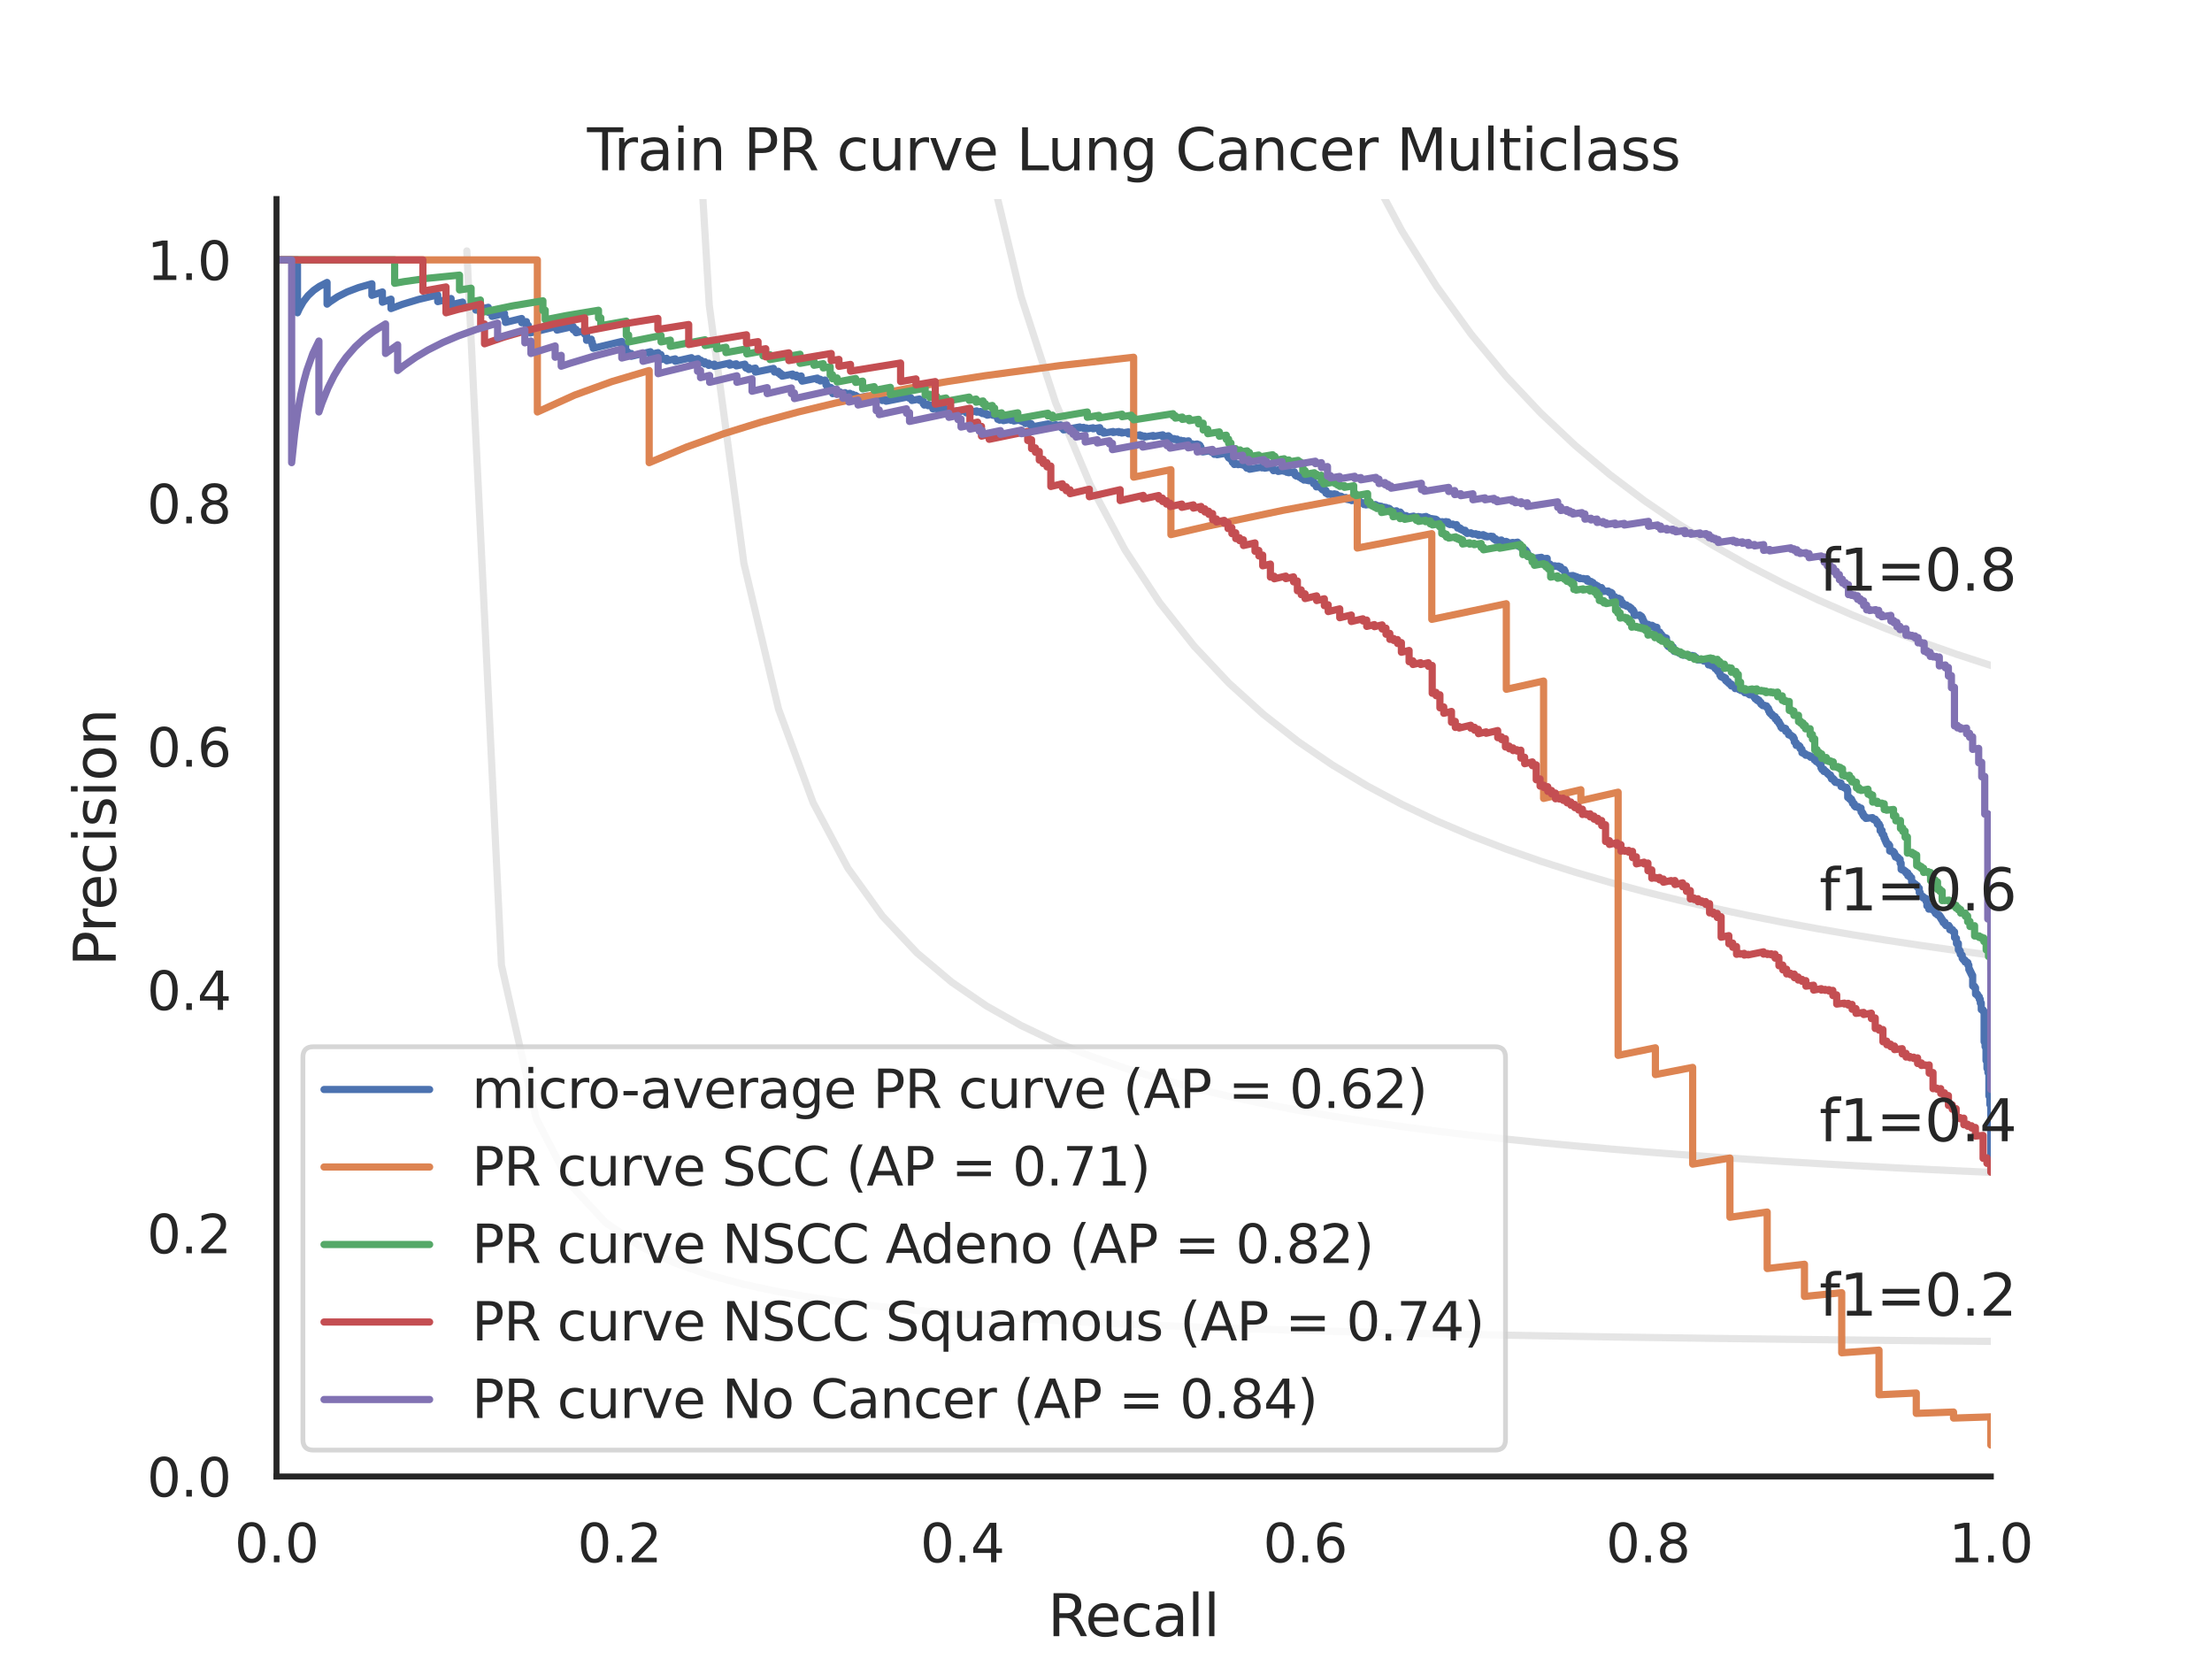 <?xml version="1.0" encoding="utf-8" standalone="no"?>
<!DOCTYPE svg PUBLIC "-//W3C//DTD SVG 1.1//EN"
  "http://www.w3.org/Graphics/SVG/1.1/DTD/svg11.dtd">
<svg xmlns:xlink="http://www.w3.org/1999/xlink" width="460.8pt" height="345.6pt" viewBox="0 0 460.8 345.6" xmlns="http://www.w3.org/2000/svg" version="1.1">
 <defs>
  <style type="text/css">*{stroke-linejoin: round; stroke-linecap: butt}</style>
 </defs>
 <g id="figure_1">
  <g id="patch_1">
   <path d="M 0 345.6 
L 460.8 345.6 
L 460.8 0 
L 0 0 
z
" style="fill: #ffffff"/>
  </g>
  <g id="axes_1">
   <g id="patch_2">
    <path d="M 57.6 307.584 
L 414.72 307.584 
L 414.72 41.472 
L 57.6 41.472 
z
" style="fill: #ffffff"/>
   </g>
   <g id="matplotlib.axis_1">
    <g id="xtick_1">
     <g id="text_1">
      <!-- 0.0 -->
      <g style="fill: #262626" transform="translate(48.853 325.442) scale(0.11 -0.11)">
       <defs>
        <path id="DejaVuSans-30" d="M 2034 4250 
Q 1547 4250 1301 3770 
Q 1056 3291 1056 2328 
Q 1056 1369 1301 889 
Q 1547 409 2034 409 
Q 2525 409 2770 889 
Q 3016 1369 3016 2328 
Q 3016 3291 2770 3770 
Q 2525 4250 2034 4250 
z
M 2034 4750 
Q 2819 4750 3233 4129 
Q 3647 3509 3647 2328 
Q 3647 1150 3233 529 
Q 2819 -91 2034 -91 
Q 1250 -91 836 529 
Q 422 1150 422 2328 
Q 422 3509 836 4129 
Q 1250 4750 2034 4750 
z
" transform="scale(0.016)"/>
        <path id="DejaVuSans-2e" d="M 684 794 
L 1344 794 
L 1344 0 
L 684 0 
L 684 794 
z
" transform="scale(0.016)"/>
       </defs>
       <use xlink:href="#DejaVuSans-30"/>
       <use xlink:href="#DejaVuSans-2e" x="63.623"/>
       <use xlink:href="#DejaVuSans-30" x="95.41"/>
      </g>
     </g>
    </g>
    <g id="xtick_2">
     <g id="text_2">
      <!-- 0.2 -->
      <g style="fill: #262626" transform="translate(120.277 325.442) scale(0.11 -0.11)">
       <defs>
        <path id="DejaVuSans-32" d="M 1228 531 
L 3431 531 
L 3431 0 
L 469 0 
L 469 531 
Q 828 903 1448 1529 
Q 2069 2156 2228 2338 
Q 2531 2678 2651 2914 
Q 2772 3150 2772 3378 
Q 2772 3750 2511 3984 
Q 2250 4219 1831 4219 
Q 1534 4219 1204 4116 
Q 875 4013 500 3803 
L 500 4441 
Q 881 4594 1212 4672 
Q 1544 4750 1819 4750 
Q 2544 4750 2975 4387 
Q 3406 4025 3406 3419 
Q 3406 3131 3298 2873 
Q 3191 2616 2906 2266 
Q 2828 2175 2409 1742 
Q 1991 1309 1228 531 
z
" transform="scale(0.016)"/>
       </defs>
       <use xlink:href="#DejaVuSans-30"/>
       <use xlink:href="#DejaVuSans-2e" x="63.623"/>
       <use xlink:href="#DejaVuSans-32" x="95.41"/>
      </g>
     </g>
    </g>
    <g id="xtick_3">
     <g id="text_3">
      <!-- 0.4 -->
      <g style="fill: #262626" transform="translate(191.701 325.442) scale(0.11 -0.11)">
       <defs>
        <path id="DejaVuSans-34" d="M 2419 4116 
L 825 1625 
L 2419 1625 
L 2419 4116 
z
M 2253 4666 
L 3047 4666 
L 3047 1625 
L 3713 1625 
L 3713 1100 
L 3047 1100 
L 3047 0 
L 2419 0 
L 2419 1100 
L 313 1100 
L 313 1709 
L 2253 4666 
z
" transform="scale(0.016)"/>
       </defs>
       <use xlink:href="#DejaVuSans-30"/>
       <use xlink:href="#DejaVuSans-2e" x="63.623"/>
       <use xlink:href="#DejaVuSans-34" x="95.41"/>
      </g>
     </g>
    </g>
    <g id="xtick_4">
     <g id="text_4">
      <!-- 0.6 -->
      <g style="fill: #262626" transform="translate(263.125 325.442) scale(0.11 -0.11)">
       <defs>
        <path id="DejaVuSans-36" d="M 2113 2584 
Q 1688 2584 1439 2293 
Q 1191 2003 1191 1497 
Q 1191 994 1439 701 
Q 1688 409 2113 409 
Q 2538 409 2786 701 
Q 3034 994 3034 1497 
Q 3034 2003 2786 2293 
Q 2538 2584 2113 2584 
z
M 3366 4563 
L 3366 3988 
Q 3128 4100 2886 4159 
Q 2644 4219 2406 4219 
Q 1781 4219 1451 3797 
Q 1122 3375 1075 2522 
Q 1259 2794 1537 2939 
Q 1816 3084 2150 3084 
Q 2853 3084 3261 2657 
Q 3669 2231 3669 1497 
Q 3669 778 3244 343 
Q 2819 -91 2113 -91 
Q 1303 -91 875 529 
Q 447 1150 447 2328 
Q 447 3434 972 4092 
Q 1497 4750 2381 4750 
Q 2619 4750 2861 4703 
Q 3103 4656 3366 4563 
z
" transform="scale(0.016)"/>
       </defs>
       <use xlink:href="#DejaVuSans-30"/>
       <use xlink:href="#DejaVuSans-2e" x="63.623"/>
       <use xlink:href="#DejaVuSans-36" x="95.41"/>
      </g>
     </g>
    </g>
    <g id="xtick_5">
     <g id="text_5">
      <!-- 0.8 -->
      <g style="fill: #262626" transform="translate(334.549 325.442) scale(0.11 -0.11)">
       <defs>
        <path id="DejaVuSans-38" d="M 2034 2216 
Q 1584 2216 1326 1975 
Q 1069 1734 1069 1313 
Q 1069 891 1326 650 
Q 1584 409 2034 409 
Q 2484 409 2743 651 
Q 3003 894 3003 1313 
Q 3003 1734 2745 1975 
Q 2488 2216 2034 2216 
z
M 1403 2484 
Q 997 2584 770 2862 
Q 544 3141 544 3541 
Q 544 4100 942 4425 
Q 1341 4750 2034 4750 
Q 2731 4750 3128 4425 
Q 3525 4100 3525 3541 
Q 3525 3141 3298 2862 
Q 3072 2584 2669 2484 
Q 3125 2378 3379 2068 
Q 3634 1759 3634 1313 
Q 3634 634 3220 271 
Q 2806 -91 2034 -91 
Q 1263 -91 848 271 
Q 434 634 434 1313 
Q 434 1759 690 2068 
Q 947 2378 1403 2484 
z
M 1172 3481 
Q 1172 3119 1398 2916 
Q 1625 2713 2034 2713 
Q 2441 2713 2670 2916 
Q 2900 3119 2900 3481 
Q 2900 3844 2670 4047 
Q 2441 4250 2034 4250 
Q 1625 4250 1398 4047 
Q 1172 3844 1172 3481 
z
" transform="scale(0.016)"/>
       </defs>
       <use xlink:href="#DejaVuSans-30"/>
       <use xlink:href="#DejaVuSans-2e" x="63.623"/>
       <use xlink:href="#DejaVuSans-38" x="95.41"/>
      </g>
     </g>
    </g>
    <g id="xtick_6">
     <g id="text_6">
      <!-- 1.0 -->
      <g style="fill: #262626" transform="translate(405.973 325.442) scale(0.11 -0.11)">
       <defs>
        <path id="DejaVuSans-31" d="M 794 531 
L 1825 531 
L 1825 4091 
L 703 3866 
L 703 4441 
L 1819 4666 
L 2450 4666 
L 2450 531 
L 3481 531 
L 3481 0 
L 794 0 
L 794 531 
z
" transform="scale(0.016)"/>
       </defs>
       <use xlink:href="#DejaVuSans-31"/>
       <use xlink:href="#DejaVuSans-2e" x="63.623"/>
       <use xlink:href="#DejaVuSans-30" x="95.41"/>
      </g>
     </g>
    </g>
    <g id="text_7">
     <!-- Recall -->
     <g style="fill: #262626" transform="translate(218.259 340.848) scale(0.12 -0.12)">
      <defs>
       <path id="DejaVuSans-52" d="M 2841 2188 
Q 3044 2119 3236 1894 
Q 3428 1669 3622 1275 
L 4263 0 
L 3584 0 
L 2988 1197 
Q 2756 1666 2539 1819 
Q 2322 1972 1947 1972 
L 1259 1972 
L 1259 0 
L 628 0 
L 628 4666 
L 2053 4666 
Q 2853 4666 3247 4331 
Q 3641 3997 3641 3322 
Q 3641 2881 3436 2590 
Q 3231 2300 2841 2188 
z
M 1259 4147 
L 1259 2491 
L 2053 2491 
Q 2509 2491 2742 2702 
Q 2975 2913 2975 3322 
Q 2975 3731 2742 3939 
Q 2509 4147 2053 4147 
L 1259 4147 
z
" transform="scale(0.016)"/>
       <path id="DejaVuSans-65" d="M 3597 1894 
L 3597 1613 
L 953 1613 
Q 991 1019 1311 708 
Q 1631 397 2203 397 
Q 2534 397 2845 478 
Q 3156 559 3463 722 
L 3463 178 
Q 3153 47 2828 -22 
Q 2503 -91 2169 -91 
Q 1331 -91 842 396 
Q 353 884 353 1716 
Q 353 2575 817 3079 
Q 1281 3584 2069 3584 
Q 2775 3584 3186 3129 
Q 3597 2675 3597 1894 
z
M 3022 2063 
Q 3016 2534 2758 2815 
Q 2500 3097 2075 3097 
Q 1594 3097 1305 2825 
Q 1016 2553 972 2059 
L 3022 2063 
z
" transform="scale(0.016)"/>
       <path id="DejaVuSans-63" d="M 3122 3366 
L 3122 2828 
Q 2878 2963 2633 3030 
Q 2388 3097 2138 3097 
Q 1578 3097 1268 2742 
Q 959 2388 959 1747 
Q 959 1106 1268 751 
Q 1578 397 2138 397 
Q 2388 397 2633 464 
Q 2878 531 3122 666 
L 3122 134 
Q 2881 22 2623 -34 
Q 2366 -91 2075 -91 
Q 1284 -91 818 406 
Q 353 903 353 1747 
Q 353 2603 823 3093 
Q 1294 3584 2113 3584 
Q 2378 3584 2631 3529 
Q 2884 3475 3122 3366 
z
" transform="scale(0.016)"/>
       <path id="DejaVuSans-61" d="M 2194 1759 
Q 1497 1759 1228 1600 
Q 959 1441 959 1056 
Q 959 750 1161 570 
Q 1363 391 1709 391 
Q 2188 391 2477 730 
Q 2766 1069 2766 1631 
L 2766 1759 
L 2194 1759 
z
M 3341 1997 
L 3341 0 
L 2766 0 
L 2766 531 
Q 2569 213 2275 61 
Q 1981 -91 1556 -91 
Q 1019 -91 701 211 
Q 384 513 384 1019 
Q 384 1609 779 1909 
Q 1175 2209 1959 2209 
L 2766 2209 
L 2766 2266 
Q 2766 2663 2505 2880 
Q 2244 3097 1772 3097 
Q 1472 3097 1187 3025 
Q 903 2953 641 2809 
L 641 3341 
Q 956 3463 1253 3523 
Q 1550 3584 1831 3584 
Q 2591 3584 2966 3190 
Q 3341 2797 3341 1997 
z
" transform="scale(0.016)"/>
       <path id="DejaVuSans-6c" d="M 603 4863 
L 1178 4863 
L 1178 0 
L 603 0 
L 603 4863 
z
" transform="scale(0.016)"/>
      </defs>
      <use xlink:href="#DejaVuSans-52"/>
      <use xlink:href="#DejaVuSans-65" x="64.982"/>
      <use xlink:href="#DejaVuSans-63" x="126.506"/>
      <use xlink:href="#DejaVuSans-61" x="181.486"/>
      <use xlink:href="#DejaVuSans-6c" x="242.766"/>
      <use xlink:href="#DejaVuSans-6c" x="270.549"/>
     </g>
    </g>
   </g>
   <g id="matplotlib.axis_2">
    <g id="ytick_1">
     <g id="text_8">
      <!-- 0.0 -->
      <g style="fill: #262626" transform="translate(30.607 311.763) scale(0.11 -0.11)">
       <use xlink:href="#DejaVuSans-30"/>
       <use xlink:href="#DejaVuSans-2e" x="63.623"/>
       <use xlink:href="#DejaVuSans-30" x="95.41"/>
      </g>
     </g>
    </g>
    <g id="ytick_2">
     <g id="text_9">
      <!-- 0.2 -->
      <g style="fill: #262626" transform="translate(30.607 261.075) scale(0.11 -0.11)">
       <use xlink:href="#DejaVuSans-30"/>
       <use xlink:href="#DejaVuSans-2e" x="63.623"/>
       <use xlink:href="#DejaVuSans-32" x="95.41"/>
      </g>
     </g>
    </g>
    <g id="ytick_3">
     <g id="text_10">
      <!-- 0.4 -->
      <g style="fill: #262626" transform="translate(30.607 210.387) scale(0.11 -0.11)">
       <use xlink:href="#DejaVuSans-30"/>
       <use xlink:href="#DejaVuSans-2e" x="63.623"/>
       <use xlink:href="#DejaVuSans-34" x="95.41"/>
      </g>
     </g>
    </g>
    <g id="ytick_4">
     <g id="text_11">
      <!-- 0.6 -->
      <g style="fill: #262626" transform="translate(30.607 159.699) scale(0.11 -0.11)">
       <use xlink:href="#DejaVuSans-30"/>
       <use xlink:href="#DejaVuSans-2e" x="63.623"/>
       <use xlink:href="#DejaVuSans-36" x="95.41"/>
      </g>
     </g>
    </g>
    <g id="ytick_5">
     <g id="text_12">
      <!-- 0.8 -->
      <g style="fill: #262626" transform="translate(30.607 109.011) scale(0.11 -0.11)">
       <use xlink:href="#DejaVuSans-30"/>
       <use xlink:href="#DejaVuSans-2e" x="63.623"/>
       <use xlink:href="#DejaVuSans-38" x="95.41"/>
      </g>
     </g>
    </g>
    <g id="ytick_6">
     <g id="text_13">
      <!-- 1.0 -->
      <g style="fill: #262626" transform="translate(30.607 58.323) scale(0.11 -0.11)">
       <use xlink:href="#DejaVuSans-31"/>
       <use xlink:href="#DejaVuSans-2e" x="63.623"/>
       <use xlink:href="#DejaVuSans-30" x="95.41"/>
      </g>
     </g>
    </g>
    <g id="text_14">
     <!-- Precision -->
     <g style="fill: #262626" transform="translate(24.111 201.296) rotate(-90) scale(0.12 -0.12)">
      <defs>
       <path id="DejaVuSans-50" d="M 1259 4147 
L 1259 2394 
L 2053 2394 
Q 2494 2394 2734 2622 
Q 2975 2850 2975 3272 
Q 2975 3691 2734 3919 
Q 2494 4147 2053 4147 
L 1259 4147 
z
M 628 4666 
L 2053 4666 
Q 2838 4666 3239 4311 
Q 3641 3956 3641 3272 
Q 3641 2581 3239 2228 
Q 2838 1875 2053 1875 
L 1259 1875 
L 1259 0 
L 628 0 
L 628 4666 
z
" transform="scale(0.016)"/>
       <path id="DejaVuSans-72" d="M 2631 2963 
Q 2534 3019 2420 3045 
Q 2306 3072 2169 3072 
Q 1681 3072 1420 2755 
Q 1159 2438 1159 1844 
L 1159 0 
L 581 0 
L 581 3500 
L 1159 3500 
L 1159 2956 
Q 1341 3275 1631 3429 
Q 1922 3584 2338 3584 
Q 2397 3584 2469 3576 
Q 2541 3569 2628 3553 
L 2631 2963 
z
" transform="scale(0.016)"/>
       <path id="DejaVuSans-69" d="M 603 3500 
L 1178 3500 
L 1178 0 
L 603 0 
L 603 3500 
z
M 603 4863 
L 1178 4863 
L 1178 4134 
L 603 4134 
L 603 4863 
z
" transform="scale(0.016)"/>
       <path id="DejaVuSans-73" d="M 2834 3397 
L 2834 2853 
Q 2591 2978 2328 3040 
Q 2066 3103 1784 3103 
Q 1356 3103 1142 2972 
Q 928 2841 928 2578 
Q 928 2378 1081 2264 
Q 1234 2150 1697 2047 
L 1894 2003 
Q 2506 1872 2764 1633 
Q 3022 1394 3022 966 
Q 3022 478 2636 193 
Q 2250 -91 1575 -91 
Q 1294 -91 989 -36 
Q 684 19 347 128 
L 347 722 
Q 666 556 975 473 
Q 1284 391 1588 391 
Q 1994 391 2212 530 
Q 2431 669 2431 922 
Q 2431 1156 2273 1281 
Q 2116 1406 1581 1522 
L 1381 1569 
Q 847 1681 609 1914 
Q 372 2147 372 2553 
Q 372 3047 722 3315 
Q 1072 3584 1716 3584 
Q 2034 3584 2315 3537 
Q 2597 3491 2834 3397 
z
" transform="scale(0.016)"/>
       <path id="DejaVuSans-6f" d="M 1959 3097 
Q 1497 3097 1228 2736 
Q 959 2375 959 1747 
Q 959 1119 1226 758 
Q 1494 397 1959 397 
Q 2419 397 2687 759 
Q 2956 1122 2956 1747 
Q 2956 2369 2687 2733 
Q 2419 3097 1959 3097 
z
M 1959 3584 
Q 2709 3584 3137 3096 
Q 3566 2609 3566 1747 
Q 3566 888 3137 398 
Q 2709 -91 1959 -91 
Q 1206 -91 779 398 
Q 353 888 353 1747 
Q 353 2609 779 3096 
Q 1206 3584 1959 3584 
z
" transform="scale(0.016)"/>
       <path id="DejaVuSans-6e" d="M 3513 2113 
L 3513 0 
L 2938 0 
L 2938 2094 
Q 2938 2591 2744 2837 
Q 2550 3084 2163 3084 
Q 1697 3084 1428 2787 
Q 1159 2491 1159 1978 
L 1159 0 
L 581 0 
L 581 3500 
L 1159 3500 
L 1159 2956 
Q 1366 3272 1645 3428 
Q 1925 3584 2291 3584 
Q 2894 3584 3203 3211 
Q 3513 2838 3513 2113 
z
" transform="scale(0.016)"/>
      </defs>
      <use xlink:href="#DejaVuSans-50"/>
      <use xlink:href="#DejaVuSans-72" x="58.553"/>
      <use xlink:href="#DejaVuSans-65" x="97.416"/>
      <use xlink:href="#DejaVuSans-63" x="158.939"/>
      <use xlink:href="#DejaVuSans-69" x="213.92"/>
      <use xlink:href="#DejaVuSans-73" x="241.703"/>
      <use xlink:href="#DejaVuSans-69" x="293.803"/>
      <use xlink:href="#DejaVuSans-6f" x="321.586"/>
      <use xlink:href="#DejaVuSans-6e" x="382.768"/>
     </g>
    </g>
   </g>
   <g id="line2d_1">
    <path d="M 97.248 52.267 
L 104.463 201.073 
L 111.678 232.96 
L 118.893 246.859 
L 126.109 254.643 
L 133.324 259.62 
L 140.539 263.076 
L 147.755 265.615 
L 154.97 267.561 
L 162.185 269.099 
L 169.4 270.345 
L 176.616 271.375 
L 183.831 272.241 
L 191.046 272.979 
L 198.262 273.616 
L 205.477 274.171 
L 212.692 274.658 
L 219.907 275.091 
L 227.123 275.476 
L 234.338 275.822 
L 241.553 276.135 
L 248.769 276.418 
L 255.984 276.676 
L 263.199 276.912 
L 270.414 277.129 
L 277.63 277.33 
L 284.845 277.515 
L 292.06 277.686 
L 299.275 277.846 
L 306.491 277.994 
L 313.706 278.133 
L 320.921 278.264 
L 328.137 278.386 
L 335.352 278.501 
L 342.567 278.609 
L 349.782 278.711 
L 356.998 278.808 
L 364.213 278.899 
L 371.428 278.986 
L 378.644 279.068 
L 385.859 279.146 
L 393.074 279.221 
L 400.289 279.292 
L 407.505 279.359 
L 414.72 279.424 
" clip-path="url(#p54d4b67183)" style="fill: none; stroke: #808080; stroke-opacity: 0.2; stroke-width: 1.5; stroke-linecap: round"/>
   </g>
   <g id="line2d_2">
    <path d="M 143.905 -1 
L 147.755 63.611 
L 154.97 117.362 
L 162.185 147.722 
L 169.4 167.231 
L 176.616 180.825 
L 183.831 190.84 
L 191.046 198.524 
L 198.262 204.607 
L 205.477 209.542 
L 212.692 213.626 
L 219.907 217.061 
L 227.123 219.991 
L 234.338 222.519 
L 241.553 224.724 
L 248.769 226.662 
L 255.984 228.38 
L 263.199 229.914 
L 270.414 231.291 
L 277.63 232.534 
L 284.845 233.662 
L 292.06 234.69 
L 299.275 235.631 
L 306.491 236.496 
L 313.706 237.293 
L 320.921 238.03 
L 328.137 238.714 
L 335.352 239.349 
L 342.567 239.942 
L 349.782 240.496 
L 356.998 241.015 
L 364.213 241.503 
L 371.428 241.961 
L 378.644 242.393 
L 385.859 242.8 
L 393.074 243.185 
L 400.289 243.55 
L 407.505 243.896 
L 414.72 244.224 
" clip-path="url(#p54d4b67183)" style="fill: none; stroke: #808080; stroke-opacity: 0.2; stroke-width: 1.5; stroke-linecap: round"/>
   </g>
   <g id="line2d_3">
    <path d="M 200.009 -1 
L 205.477 31.611 
L 212.692 61.693 
L 219.907 83.907 
L 227.123 100.983 
L 234.338 114.518 
L 241.553 125.511 
L 248.769 134.616 
L 255.984 142.281 
L 263.199 148.823 
L 270.414 154.471 
L 277.63 159.398 
L 284.845 163.732 
L 292.06 167.575 
L 299.275 171.006 
L 306.491 174.088 
L 313.706 176.871 
L 320.921 179.398 
L 328.137 181.701 
L 335.352 183.809 
L 342.567 185.746 
L 349.782 187.532 
L 356.998 189.184 
L 364.213 190.716 
L 371.428 192.142 
L 378.644 193.471 
L 385.859 194.714 
L 393.074 195.878 
L 400.289 196.971 
L 407.505 197.998 
L 414.72 198.967 
" clip-path="url(#p54d4b67183)" style="fill: none; stroke: #808080; stroke-opacity: 0.2; stroke-width: 1.5; stroke-linecap: round"/>
   </g>
   <g id="line2d_4">
    <path d="M 270.344 -1 
L 270.414 -0.768 
L 277.63 18.581 
L 284.845 34.622 
L 292.06 48.136 
L 299.275 59.676 
L 306.491 69.647 
L 313.706 78.346 
L 320.921 86.004 
L 328.137 92.796 
L 335.352 98.862 
L 342.567 104.312 
L 349.782 109.235 
L 356.998 113.705 
L 364.213 117.78 
L 371.428 121.512 
L 378.644 124.941 
L 385.859 128.104 
L 393.074 131.029 
L 400.289 133.744 
L 407.505 136.269 
L 414.72 138.624 
" clip-path="url(#p54d4b67183)" style="fill: none; stroke: #808080; stroke-opacity: 0.2; stroke-width: 1.5; stroke-linecap: round"/>
   </g>
   <g id="line2d_5">
    <path d="M 414.72 243.583 
L 414.72 230.064 
L 414.521 230.094 
L 414.521 229.988 
L 414.521 228.285 
L 414.323 228.315 
L 414.323 228.204 
L 414.323 223.432 
L 414.124 223.463 
L 414.124 223.354 
L 414.124 222.535 
L 413.925 222.567 
L 413.925 222.455 
L 413.925 220.913 
L 413.726 220.944 
L 413.726 220.845 
L 413.726 218.023 
L 413.528 218.055 
L 413.528 217.949 
L 413.528 216.983 
L 413.329 217.016 
L 413.329 216.907 
L 413.329 210.669 
L 413.13 210.703 
L 413.13 210.599 
L 413.13 210.37 
L 412.733 210.333 
L 412.733 208.935 
L 412.534 208.969 
L 412.534 208.861 
L 412.534 208.167 
L 412.335 208.201 
L 412.335 208.092 
L 412.335 207.652 
L 412.136 207.686 
L 412.136 207.576 
L 412.136 207.421 
L 411.938 207.455 
L 411.938 207.344 
L 411.938 207.076 
L 411.54 207.099 
L 411.54 207.032 
L 411.54 205.762 
L 411.342 205.796 
L 411.342 205.704 
L 411.342 205.451 
L 411.143 205.485 
L 411.143 205.392 
L 411.143 205.369 
L 410.944 205.403 
L 410.944 205.311 
L 410.944 203.178 
L 410.745 203.213 
L 410.745 203.116 
L 410.745 202.775 
L 410.547 202.81 
L 410.547 202.712 
L 410.547 202.369 
L 410.348 202.404 
L 410.348 202.305 
L 410.348 201.959 
L 410.149 201.994 
L 410.149 201.895 
L 410.149 201.043 
L 409.95 201.078 
L 409.95 200.977 
L 409.95 200.52 
L 409.752 200.555 
L 409.752 200.452 
L 409.752 200.376 
L 409.354 200.42 
L 409.354 200.343 
L 409.354 200.009 
L 409.156 200.044 
L 409.156 199.94 
L 409.156 199.889 
L 408.957 199.924 
L 408.957 199.82 
L 408.957 199.612 
L 408.758 199.648 
L 408.758 199.543 
L 408.758 198.967 
L 408.559 199.002 
L 408.559 198.897 
L 408.559 198.764 
L 408.361 198.8 
L 408.361 198.694 
L 408.361 198.134 
L 408.162 198.169 
L 408.162 198.062 
L 408.162 197.847 
L 407.963 197.882 
L 407.963 197.775 
L 407.963 196.519 
L 407.566 196.562 
L 407.566 196.479 
L 407.566 195.475 
L 407.367 195.51 
L 407.367 195.397 
L 407.367 195.284 
L 407.168 195.32 
L 407.168 195.235 
L 407.168 194.12 
L 406.969 194.155 
L 406.969 194.069 
L 406.969 193.982 
L 406.771 194.018 
L 406.771 193.931 
L 406.771 193.669 
L 406.175 193.689 
L 406.175 193.072 
L 405.976 193.108 
L 405.976 193.02 
L 405.976 192.783 
L 405.38 192.831 
L 405.38 192.801 
L 405.38 192.563 
L 405.181 192.599 
L 405.181 192.51 
L 405.181 192.12 
L 404.783 192.192 
L 404.783 192.102 
L 404.783 191.769 
L 404.585 191.805 
L 404.585 191.714 
L 404.585 191.471 
L 404.386 191.507 
L 404.386 191.416 
L 404.386 191.14 
L 404.187 191.176 
L 404.187 191.084 
L 404.187 190.838 
L 403.989 190.874 
L 403.989 190.782 
L 403.989 190.596 
L 403.591 190.607 
L 403.591 190.576 
L 403.591 190.327 
L 403.194 190.306 
L 403.194 189.93 
L 402.995 189.966 
L 402.995 189.872 
L 402.995 189.651 
L 402.796 189.688 
L 402.796 189.593 
L 402.796 189.498 
L 402.597 189.534 
L 402.597 189.439 
L 402.597 189.407 
L 402.2 189.416 
L 402.2 189.385 
L 402.2 189.321 
L 401.802 189.394 
L 401.802 189.298 
L 401.802 188.722 
L 401.405 188.73 
L 401.405 188.698 
L 401.405 187.69 
L 401.206 187.727 
L 401.206 187.628 
L 401.206 187.134 
L 400.809 187.141 
L 400.809 187.108 
L 400.809 187.041 
L 400.61 187.078 
L 400.61 186.978 
L 400.61 186.745 
L 400.213 186.785 
L 400.213 186.718 
L 400.213 186.45 
L 400.014 186.487 
L 400.014 186.386 
L 400.014 185.913 
L 399.815 185.95 
L 399.815 185.848 
L 399.815 185.028 
L 399.616 185.064 
L 399.616 184.961 
L 399.616 184.823 
L 399.418 184.86 
L 399.418 184.756 
L 399.418 184.478 
L 399.219 184.515 
L 399.219 184.411 
L 399.219 184.376 
L 399.02 184.413 
L 399.02 184.308 
L 399.02 184.168 
L 398.623 184.242 
L 398.623 184.137 
L 398.623 183.856 
L 398.424 183.893 
L 398.424 183.787 
L 398.424 183.682 
L 398.225 183.719 
L 398.225 183.612 
L 398.225 182.829 
L 398.027 182.866 
L 398.027 182.759 
L 398.027 182.687 
L 397.828 182.724 
L 397.828 182.616 
L 397.828 182.363 
L 397.43 182.437 
L 397.43 182.329 
L 397.43 181.82 
L 397.033 181.858 
L 397.033 181.785 
L 397.033 181.528 
L 396.834 181.565 
L 396.834 181.455 
L 396.834 181.382 
L 396.635 181.419 
L 396.635 181.308 
L 396.635 181.234 
L 396.238 181.235 
L 396.238 181.198 
L 396.238 181.087 
L 396.039 181.124 
L 396.039 181.013 
L 396.039 179.814 
L 395.841 179.851 
L 395.841 179.775 
L 395.841 179.013 
L 395.642 179.05 
L 395.642 178.974 
L 395.642 178.859 
L 395.443 178.896 
L 395.443 178.819 
L 395.443 178.626 
L 395.244 178.663 
L 395.244 178.586 
L 395.244 178.47 
L 394.847 178.545 
L 394.847 178.467 
L 394.847 178.04 
L 394.648 178.077 
L 394.648 177.999 
L 394.648 177.607 
L 394.449 177.644 
L 394.449 177.566 
L 394.449 177.369 
L 394.251 177.406 
L 394.251 177.327 
L 394.251 177.287 
L 393.853 177.362 
L 393.853 177.283 
L 393.853 177.243 
L 393.654 177.281 
L 393.654 177.202 
L 393.654 176.122 
L 393.456 176.159 
L 393.456 176.078 
L 393.456 175.836 
L 393.058 175.911 
L 393.058 175.83 
L 393.058 175.463 
L 392.86 175.501 
L 392.86 175.419 
L 392.86 175.009 
L 392.661 175.047 
L 392.661 174.965 
L 392.661 174.552 
L 392.462 174.589 
L 392.462 174.506 
L 392.462 173.965 
L 392.263 174.002 
L 392.263 173.919 
L 392.263 173.709 
L 392.065 173.747 
L 392.065 173.663 
L 392.065 172.986 
L 391.667 173.062 
L 391.667 172.977 
L 391.667 172.034 
L 391.468 172.072 
L 391.468 171.986 
L 391.468 171.639 
L 391.071 171.671 
L 391.071 171.627 
L 391.071 171.104 
L 390.872 171.141 
L 390.872 171.054 
L 390.872 170.922 
L 390.674 170.96 
L 390.674 170.872 
L 390.674 170.651 
L 390.276 170.726 
L 390.276 170.638 
L 390.276 170.505 
L 390.077 170.543 
L 390.077 170.454 
L 390.077 170.321 
L 388.686 170.496 
L 388.686 170.184 
L 388.487 170.221 
L 388.487 170.132 
L 388.487 170.087 
L 388.289 170.125 
L 388.289 170.035 
L 388.289 169.811 
L 388.09 169.848 
L 388.09 169.758 
L 388.09 169.397 
L 387.891 169.435 
L 387.891 169.344 
L 387.891 169.117 
L 387.693 169.155 
L 387.693 169.063 
L 387.693 168.33 
L 387.295 168.314 
L 387.295 168.221 
L 387.096 168.259 
L 387.096 168.167 
L 387.096 168.028 
L 386.5 168.095 
L 386.5 168.049 
L 386.5 167.863 
L 386.301 167.901 
L 386.301 167.807 
L 386.301 167.434 
L 386.103 167.472 
L 386.103 167.378 
L 386.103 167.331 
L 385.904 167.369 
L 385.904 167.275 
L 385.904 166.85 
L 385.705 166.888 
L 385.705 166.793 
L 385.705 166.461 
L 385.308 166.489 
L 385.308 166.442 
L 385.308 166.107 
L 384.91 166.135 
L 384.91 166.087 
L 384.91 164.535 
L 384.712 164.573 
L 384.712 164.475 
L 384.712 164.032 
L 384.115 164.096 
L 384.115 164.047 
L 384.115 163.848 
L 383.519 163.863 
L 383.519 163.114 
L 383.122 163.139 
L 383.122 163.089 
L 383.122 162.988 
L 382.724 163.064 
L 382.724 162.963 
L 382.724 162.913 
L 382.327 162.989 
L 382.327 162.888 
L 382.327 162.736 
L 382.128 162.774 
L 382.128 162.672 
L 382.128 162.418 
L 381.929 162.456 
L 381.929 162.354 
L 381.929 162.201 
L 381.532 162.277 
L 381.532 162.175 
L 381.532 161.816 
L 381.333 161.854 
L 381.333 161.751 
L 381.333 161.441 
L 380.936 161.414 
L 380.936 161.206 
L 380.737 161.244 
L 380.737 161.14 
L 380.737 160.984 
L 380.538 161.022 
L 380.538 160.917 
L 380.538 160.813 
L 380.339 160.851 
L 380.339 160.746 
L 380.339 160.641 
L 379.942 160.717 
L 379.942 160.612 
L 379.942 160.244 
L 379.545 160.32 
L 379.545 160.214 
L 379.545 159.949 
L 379.346 159.987 
L 379.346 159.881 
L 379.346 159.079 
L 378.948 159.155 
L 378.948 159.047 
L 378.948 158.615 
L 378.352 158.675 
L 378.352 158.621 
L 378.352 158.295 
L 377.955 158.316 
L 377.955 158.262 
L 377.955 157.824 
L 377.756 157.862 
L 377.756 157.752 
L 377.756 157.697 
L 377.16 157.756 
L 377.16 157.701 
L 377.16 157.48 
L 376.762 157.446 
L 376.762 157.335 
L 376.166 157.338 
L 376.166 157.06 
L 375.769 157.025 
L 375.769 156.801 
L 375.371 156.821 
L 375.371 156.765 
L 375.371 156.088 
L 375.172 156.127 
L 375.172 156.07 
L 375.172 155.9 
L 374.974 155.938 
L 374.974 155.881 
L 374.974 155.482 
L 374.775 155.52 
L 374.775 155.463 
L 374.775 155.291 
L 374.576 155.329 
L 374.576 155.272 
L 374.576 155.214 
L 374.179 155.291 
L 374.179 155.233 
L 374.179 154.714 
L 373.98 154.752 
L 373.98 154.694 
L 373.98 154.52 
L 373.781 154.558 
L 373.781 154.5 
L 373.781 153.858 
L 373.583 153.896 
L 373.583 153.837 
L 373.583 153.485 
L 373.384 153.523 
L 373.384 153.464 
L 373.384 153.346 
L 373.185 153.384 
L 373.185 153.325 
L 373.185 153.206 
L 372.986 153.244 
L 372.986 153.185 
L 372.986 153.066 
L 372.589 153.083 
L 372.589 152.546 
L 372.39 152.584 
L 372.39 152.525 
L 372.39 152.345 
L 371.993 152.361 
L 371.993 151.757 
L 371.794 151.795 
L 371.794 151.735 
L 371.794 151.674 
L 371.198 151.727 
L 371.198 151.484 
L 370.999 151.522 
L 370.999 151.461 
L 370.999 151.033 
L 370.8 151.071 
L 370.8 151.01 
L 370.8 150.702 
L 370.602 150.74 
L 370.602 150.678 
L 370.602 150.307 
L 370.403 150.345 
L 370.403 150.283 
L 370.403 150.221 
L 370.204 150.259 
L 370.204 150.197 
L 370.204 149.761 
L 369.807 149.774 
L 369.807 149.272 
L 369.608 149.31 
L 369.608 149.247 
L 369.608 149.184 
L 369.409 149.222 
L 369.409 149.159 
L 369.409 149.096 
L 369.211 149.133 
L 369.211 149.07 
L 369.211 148.817 
L 369.012 148.855 
L 369.012 148.791 
L 369.012 148.664 
L 368.813 148.702 
L 368.813 148.638 
L 368.813 148.447 
L 368.614 148.485 
L 368.614 148.421 
L 368.614 148.037 
L 368.416 148.075 
L 368.416 148.011 
L 368.416 147.56 
L 368.217 147.597 
L 368.217 147.533 
L 368.217 147.339 
L 368.018 147.376 
L 368.018 147.311 
L 368.018 147.051 
L 367.621 147.062 
L 367.621 146.931 
L 367.223 147.007 
L 367.223 146.941 
L 367.223 146.811 
L 367.025 146.848 
L 367.025 146.783 
L 367.025 146.652 
L 366.826 146.689 
L 366.826 146.624 
L 366.826 146.295 
L 366.627 146.332 
L 366.627 146.266 
L 366.627 146.134 
L 366.428 146.172 
L 366.428 146.106 
L 366.428 145.84 
L 366.031 145.916 
L 366.031 145.849 
L 366.031 145.583 
L 365.633 145.591 
L 365.633 145.257 
L 365.435 145.294 
L 365.435 145.227 
L 365.435 144.958 
L 365.236 144.996 
L 365.236 144.928 
L 365.236 144.726 
L 364.64 144.771 
L 364.64 144.703 
L 364.441 144.741 
L 364.441 144.673 
L 364.441 144.47 
L 364.044 144.477 
L 364.044 144.341 
L 363.845 144.378 
L 363.845 144.31 
L 363.845 144.242 
L 363.447 144.317 
L 363.447 144.249 
L 363.447 143.906 
L 363.05 143.913 
L 363.05 143.844 
L 362.652 143.851 
L 362.652 143.575 
L 362.255 143.65 
L 362.255 143.581 
L 362.255 143.442 
L 361.857 143.448 
L 361.857 143.379 
L 361.46 143.454 
L 361.46 143.385 
L 361.46 142.966 
L 361.063 142.972 
L 361.063 142.832 
L 360.665 142.907 
L 360.665 142.837 
L 360.665 142.485 
L 360.268 142.49 
L 360.268 142.278 
L 360.069 142.316 
L 360.069 142.245 
L 360.069 141.961 
L 359.671 141.965 
L 359.671 141.752 
L 359.473 141.789 
L 359.473 141.718 
L 359.473 141.216 
L 359.075 141.291 
L 359.075 141.219 
L 359.075 141.003 
L 358.678 141.079 
L 358.678 141.006 
L 358.678 140.934 
L 358.479 140.972 
L 358.479 140.899 
L 358.479 140.609 
L 358.28 140.647 
L 358.28 140.574 
L 358.28 139.917 
L 357.883 139.919 
L 357.883 139.624 
L 357.684 139.662 
L 357.684 139.588 
L 357.684 139.367 
L 357.485 139.404 
L 357.485 139.33 
L 357.485 139.256 
L 357.287 139.294 
L 357.287 139.219 
L 357.287 138.848 
L 356.889 138.848 
L 356.889 138.699 
L 356.492 138.699 
L 356.492 138.399 
L 355.896 138.511 
L 355.896 138.436 
L 355.896 137.681 
L 355.101 137.754 
L 355.101 137.678 
L 354.902 137.716 
L 354.902 137.639 
L 354.902 137.411 
L 354.107 137.484 
L 354.107 137.407 
L 353.71 137.482 
L 353.71 137.406 
L 353.71 137.329 
L 353.511 137.367 
L 353.511 137.29 
L 353.511 137.213 
L 353.312 137.25 
L 353.312 137.173 
L 353.312 136.942 
L 352.915 136.94 
L 352.915 136.63 
L 352.517 136.705 
L 352.517 136.627 
L 352.517 136.549 
L 351.722 136.622 
L 351.722 136.388 
L 350.729 136.498 
L 350.729 136.341 
L 350.331 136.416 
L 350.331 136.338 
L 350.331 136.18 
L 350.132 136.218 
L 350.132 136.139 
L 350.132 135.982 
L 349.735 136.057 
L 349.735 135.978 
L 349.735 135.899 
L 349.536 135.937 
L 349.536 135.857 
L 349.536 135.778 
L 349.337 135.816 
L 349.337 135.736 
L 349.337 135.657 
L 348.741 135.691 
L 348.741 135.372 
L 348.543 135.409 
L 348.543 135.33 
L 348.543 134.768 
L 348.145 134.763 
L 348.145 134.601 
L 347.549 134.714 
L 347.549 134.633 
L 347.549 134.471 
L 347.35 134.509 
L 347.35 134.428 
L 347.35 133.694 
L 347.151 133.732 
L 347.151 133.65 
L 347.151 132.909 
L 346.754 132.984 
L 346.754 132.901 
L 346.754 132.736 
L 346.158 132.848 
L 346.158 132.765 
L 346.158 132.181 
L 345.959 132.219 
L 345.959 132.135 
L 345.959 131.967 
L 345.76 132.004 
L 345.76 131.921 
L 345.76 131.668 
L 345.164 131.695 
L 345.164 130.677 
L 344.767 130.751 
L 344.767 130.666 
L 344.767 130.58 
L 344.369 130.654 
L 344.369 130.569 
L 344.369 130.397 
L 344.17 130.434 
L 344.17 130.348 
L 344.17 130.262 
L 343.574 130.287 
L 343.574 130.201 
L 343.375 130.238 
L 343.375 130.151 
L 343.375 130.065 
L 342.978 130.139 
L 342.978 130.052 
L 342.978 129.966 
L 342.581 129.953 
L 342.581 129.605 
L 342.382 129.642 
L 342.382 129.555 
L 342.382 129.205 
L 342.183 129.242 
L 342.183 129.154 
L 342.183 128.715 
L 341.984 128.751 
L 341.984 128.663 
L 341.984 128.398 
L 341.786 128.435 
L 341.786 128.346 
L 341.786 128.257 
L 341.587 128.294 
L 341.587 128.205 
L 341.587 128.116 
L 340.593 128.211 
L 340.593 128.122 
L 340.395 128.159 
L 340.395 128.069 
L 340.395 127.352 
L 340.196 127.388 
L 340.196 127.298 
L 340.196 127.027 
L 339.798 127.01 
L 339.798 126.646 
L 339.6 126.683 
L 339.6 126.592 
L 339.6 126.501 
L 339.401 126.537 
L 339.401 126.446 
L 339.401 126.355 
L 339.003 126.336 
L 339.003 126.244 
L 338.805 126.281 
L 338.805 126.189 
L 338.805 126.005 
L 338.208 126.023 
L 338.208 125.931 
L 338.01 125.967 
L 338.01 125.875 
L 338.01 125.505 
L 337.811 125.541 
L 337.811 125.448 
L 337.811 125.355 
L 337.612 125.392 
L 337.612 125.299 
L 337.612 124.832 
L 337.215 124.811 
L 337.215 124.623 
L 336.42 124.674 
L 336.42 124.297 
L 335.824 124.311 
L 335.824 123.551 
L 335.625 123.587 
L 335.625 123.491 
L 335.625 123.396 
L 335.228 123.468 
L 335.228 123.372 
L 335.228 123.276 
L 335.029 123.312 
L 335.029 123.216 
L 335.029 123.12 
L 334.035 123.204 
L 334.035 122.914 
L 333.638 122.889 
L 333.638 122.403 
L 332.843 122.45 
L 332.843 122.058 
L 332.445 122.032 
L 332.445 121.835 
L 331.849 121.845 
L 331.849 121.35 
L 331.452 121.322 
L 331.452 121.124 
L 331.054 121.195 
L 331.054 121.096 
L 331.054 120.996 
L 330.657 121.067 
L 330.657 120.967 
L 330.657 120.567 
L 329.862 120.609 
L 329.862 120.508 
L 329.067 120.55 
L 329.067 120.348 
L 328.471 120.354 
L 328.471 120.151 
L 328.073 120.121 
L 328.073 120.019 
L 327.676 119.989 
L 327.676 119.886 
L 326.483 120 
L 326.483 119.794 
L 326.285 119.83 
L 326.285 119.727 
L 326.285 119.624 
L 326.086 119.66 
L 326.086 119.557 
L 326.086 119.039 
L 325.887 119.075 
L 325.887 118.971 
L 325.887 118.659 
L 325.49 118.625 
L 325.49 118.521 
L 325.291 118.556 
L 325.291 118.452 
L 325.291 118.347 
L 325.092 118.383 
L 325.092 118.278 
L 325.092 118.067 
L 324.695 118.138 
L 324.695 118.033 
L 324.695 117.927 
L 323.9 117.964 
L 323.9 117.858 
L 323.105 117.894 
L 323.105 117.788 
L 322.906 117.824 
L 322.906 117.717 
L 322.906 117.504 
L 322.31 117.504 
L 322.31 116.319 
L 321.316 116.387 
L 321.316 116.279 
L 321.118 116.314 
L 321.118 116.205 
L 321.118 116.096 
L 319.13 116.341 
L 319.13 116.122 
L 318.932 116.157 
L 318.932 116.047 
L 318.932 115.937 
L 318.335 115.934 
L 318.335 115.38 
L 318.137 115.415 
L 318.137 115.304 
L 318.137 114.97 
L 317.938 115.005 
L 317.938 114.893 
L 317.938 114.669 
L 317.739 114.704 
L 317.739 114.592 
L 317.739 114.48 
L 317.143 114.585 
L 317.143 114.473 
L 317.143 114.021 
L 316.944 114.056 
L 316.944 113.943 
L 316.746 113.978 
L 316.746 113.751 
L 316.348 113.821 
L 316.348 113.136 
L 316.149 113.17 
L 316.149 112.941 
L 315.156 113.115 
L 315.156 113 
L 313.963 113.21 
L 313.963 112.862 
L 313.765 112.897 
L 313.765 112.781 
L 313.168 112.886 
L 313.168 112.77 
L 312.771 112.84 
L 312.771 112.49 
L 311.976 112.63 
L 311.976 112.513 
L 311.578 112.583 
L 311.578 112.23 
L 311.181 112.301 
L 311.181 112.064 
L 310.982 112.099 
L 310.982 111.744 
L 310.585 111.814 
L 310.585 111.695 
L 309.79 111.835 
L 309.79 111.716 
L 309.392 111.786 
L 309.392 111.547 
L 308.995 111.617 
L 308.995 111.377 
L 308.001 111.553 
L 308.001 111.312 
L 307.604 111.382 
L 307.604 111.262 
L 307.405 111.297 
L 307.405 111.176 
L 306.809 111.281 
L 306.809 111.16 
L 306.61 111.195 
L 306.61 111.074 
L 306.411 111.109 
L 306.411 110.987 
L 305.617 111.129 
L 305.617 110.884 
L 305.418 110.92 
L 305.418 110.797 
L 305.219 110.832 
L 305.219 110.464 
L 304.822 110.534 
L 304.822 110.411 
L 304.623 110.446 
L 304.623 110.323 
L 304.424 110.358 
L 304.424 110.234 
L 304.225 110.27 
L 304.225 110.022 
L 304.027 110.057 
L 304.027 109.933 
L 303.629 110.003 
L 303.629 109.629 
L 303.431 109.664 
L 303.431 109.288 
L 302.834 109.393 
L 302.834 109.268 
L 302.636 109.303 
L 302.636 109.177 
L 302.039 109.282 
L 302.039 109.155 
L 301.841 109.191 
L 301.841 109.064 
L 301.642 109.099 
L 301.642 108.719 
L 301.244 108.788 
L 301.244 108.661 
L 300.45 108.801 
L 300.45 108.673 
L 299.853 108.779 
L 299.853 108.651 
L 299.655 108.686 
L 299.655 108.558 
L 299.456 108.593 
L 299.456 108.464 
L 299.257 108.499 
L 299.257 108.242 
L 299.058 108.277 
L 299.058 108.148 
L 298.661 108.218 
L 298.661 108.088 
L 298.264 108.159 
L 298.264 108.029 
L 297.866 108.099 
L 297.866 107.969 
L 297.667 108.004 
L 297.667 107.874 
L 297.469 107.909 
L 297.469 107.779 
L 297.071 107.849 
L 297.071 107.587 
L 295.879 107.798 
L 295.879 107.667 
L 295.481 107.737 
L 295.481 107.605 
L 294.686 107.747 
L 294.686 107.614 
L 294.488 107.65 
L 294.488 107.517 
L 293.295 107.73 
L 293.295 107.597 
L 293.096 107.633 
L 293.096 107.5 
L 292.898 107.535 
L 292.898 107.402 
L 292.103 107.544 
L 292.103 107.142 
L 291.904 107.178 
L 291.904 106.909 
L 291.705 106.944 
L 291.705 106.674 
L 290.91 106.816 
L 290.91 106.409 
L 289.917 106.586 
L 289.917 106.313 
L 289.718 106.348 
L 289.718 106.211 
L 289.519 106.247 
L 289.519 105.972 
L 289.321 106.008 
L 289.321 105.87 
L 288.923 105.941 
L 288.923 105.803 
L 288.724 105.838 
L 288.724 105.7 
L 288.327 105.771 
L 288.327 105.632 
L 287.731 105.738 
L 287.731 105.46 
L 287.333 105.531 
L 287.333 105.392 
L 286.737 105.498 
L 286.737 105.218 
L 286.538 105.254 
L 286.538 105.113 
L 285.743 105.255 
L 285.743 105.114 
L 285.545 105.15 
L 285.545 105.009 
L 284.551 105.186 
L 284.551 105.045 
L 284.154 105.116 
L 284.154 104.832 
L 283.955 104.868 
L 283.955 104.725 
L 283.359 104.832 
L 283.359 104.546 
L 283.16 104.582 
L 283.16 104.295 
L 282.961 104.33 
L 282.961 104.042 
L 281.57 104.291 
L 281.57 104.146 
L 281.371 104.182 
L 281.371 104.037 
L 280.974 104.108 
L 280.974 103.962 
L 280.576 104.034 
L 280.576 103.888 
L 280.378 103.924 
L 280.378 103.631 
L 279.583 103.774 
L 279.583 103.48 
L 279.384 103.515 
L 279.384 103.368 
L 278.987 103.439 
L 278.987 103.292 
L 278.39 103.398 
L 278.39 102.953 
L 277.993 103.024 
L 277.993 102.875 
L 277.198 103.018 
L 277.198 102.868 
L 276.602 102.975 
L 276.602 102.675 
L 276.204 102.746 
L 276.204 102.143 
L 276.006 102.178 
L 276.006 102.026 
L 275.608 102.097 
L 275.608 101.945 
L 275.409 101.981 
L 275.409 101.523 
L 275.012 101.593 
L 275.012 101.44 
L 274.813 101.475 
L 274.813 101.322 
L 274.217 101.428 
L 274.217 100.965 
L 274.018 101 
L 274.018 100.69 
L 273.621 100.76 
L 273.621 100.293 
L 273.422 100.328 
L 273.422 100.015 
L 272.627 100.154 
L 272.627 99.997 
L 272.23 100.067 
L 272.23 99.909 
L 271.634 100.014 
L 271.634 99.698 
L 271.236 99.767 
L 271.236 99.608 
L 271.037 99.643 
L 271.037 99.325 
L 270.64 99.394 
L 270.64 99.075 
L 270.044 99.178 
L 270.044 99.018 
L 269.845 99.052 
L 269.845 98.731 
L 269.646 98.765 
L 269.646 98.28 
L 268.454 98.486 
L 268.454 98.323 
L 268.056 98.392 
L 268.056 98.229 
L 267.858 98.264 
L 267.858 98.1 
L 267.46 98.169 
L 267.46 98.005 
L 266.268 98.212 
L 266.268 97.882 
L 265.274 98.055 
L 265.274 97.723 
L 265.075 97.757 
L 265.075 97.424 
L 264.877 97.458 
L 264.877 97.291 
L 263.486 97.533 
L 263.486 97.365 
L 262.889 97.469 
L 262.889 97.3 
L 260.306 97.755 
L 260.306 97.414 
L 259.71 97.52 
L 259.71 97.177 
L 259.511 97.212 
L 259.511 97.04 
L 259.312 97.075 
L 259.312 96.73 
L 258.716 96.835 
L 258.716 96.662 
L 257.921 96.802 
L 257.921 96.628 
L 257.126 96.769 
L 257.126 96.244 
L 256.729 96.314 
L 256.729 95.785 
L 256.53 95.82 
L 256.53 95.643 
L 256.331 95.678 
L 256.331 95.323 
L 255.934 95.392 
L 255.934 95.035 
L 255.735 95.07 
L 255.735 94.532 
L 255.536 94.566 
L 255.536 94.386 
L 253.549 94.729 
L 253.549 94.547 
L 252.953 94.651 
L 252.953 94.104 
L 252.357 94.207 
L 252.357 94.023 
L 252.158 94.058 
L 252.158 93.874 
L 250.568 94.149 
L 250.568 93.778 
L 250.171 93.847 
L 250.171 93.101 
L 249.972 93.135 
L 249.972 92.759 
L 249.773 92.793 
L 249.773 92.605 
L 249.376 92.672 
L 249.376 92.483 
L 248.382 92.653 
L 248.382 92.463 
L 247.786 92.564 
L 247.786 92.183 
L 247.587 92.216 
L 247.587 91.833 
L 246.593 92.001 
L 246.593 91.808 
L 245.997 91.91 
L 245.997 91.716 
L 245.401 91.818 
L 245.401 91.623 
L 245.202 91.657 
L 245.202 91.462 
L 244.606 91.563 
L 244.606 91.367 
L 244.01 91.469 
L 244.01 91.272 
L 243.612 91.34 
L 243.612 90.945 
L 243.414 90.979 
L 243.414 90.78 
L 242.221 90.983 
L 242.221 90.583 
L 240.234 90.922 
L 240.234 90.721 
L 238.445 91.03 
L 238.445 90.826 
L 237.849 90.93 
L 237.849 90.725 
L 237.452 90.795 
L 237.452 90.589 
L 236.259 90.798 
L 236.259 90.384 
L 235.663 90.488 
L 235.663 90.28 
L 235.067 90.384 
L 235.067 89.967 
L 233.676 90.21 
L 233.676 89.999 
L 233.08 90.103 
L 233.08 89.892 
L 231.887 90.102 
L 231.887 89.889 
L 229.9 90.242 
L 229.9 89.811 
L 229.105 89.953 
L 229.105 89.084 
L 227.714 89.33 
L 227.714 89.11 
L 226.323 89.358 
L 226.323 89.137 
L 225.727 89.244 
L 225.727 89.021 
L 224.932 89.164 
L 224.932 88.94 
L 221.553 89.557 
L 221.553 89.101 
L 221.156 89.174 
L 221.156 88.946 
L 220.957 88.982 
L 220.957 88.522 
L 219.963 88.704 
L 219.963 88.472 
L 218.771 88.692 
L 218.771 88.458 
L 218.374 88.532 
L 218.374 88.297 
L 215.194 88.892 
L 215.194 88.654 
L 214.796 88.729 
L 214.796 88.25 
L 214.399 88.325 
L 214.399 88.084 
L 213.604 88.234 
L 213.604 87.992 
L 213.405 88.029 
L 213.405 87.786 
L 213.008 87.861 
L 213.008 87.617 
L 212.61 87.692 
L 212.61 87.447 
L 211.219 87.708 
L 211.219 87.461 
L 210.623 87.574 
L 210.623 87.326 
L 209.033 87.628 
L 209.033 87.377 
L 208.238 87.53 
L 208.238 87.277 
L 207.841 87.353 
L 207.841 86.846 
L 207.642 86.884 
L 207.642 86.373 
L 206.847 86.523 
L 206.847 86.266 
L 205.655 86.492 
L 205.655 86.233 
L 205.257 86.308 
L 205.257 86.048 
L 204.661 86.161 
L 204.661 85.899 
L 204.264 85.974 
L 204.264 85.711 
L 203.469 85.862 
L 203.469 85.597 
L 201.283 86.016 
L 201.283 85.478 
L 199.494 85.824 
L 199.494 85.552 
L 197.308 85.982 
L 197.308 85.706 
L 197.109 85.745 
L 197.109 85.19 
L 196.712 85.268 
L 196.712 84.989 
L 195.321 85.263 
L 195.321 84.981 
L 194.327 85.177 
L 194.327 84.609 
L 194.128 84.648 
L 194.128 84.362 
L 193.333 84.518 
L 193.333 84.23 
L 192.538 84.386 
L 192.538 84.096 
L 192.34 84.135 
L 192.34 83.552 
L 192.141 83.591 
L 192.141 83.298 
L 191.545 83.413 
L 191.545 83.118 
L 189.955 83.426 
L 189.955 83.128 
L 189.756 83.166 
L 189.756 82.867 
L 189.359 82.944 
L 189.359 82.643 
L 184.589 83.589 
L 184.589 83.279 
L 183.794 83.441 
L 183.794 83.129 
L 183.596 83.169 
L 183.596 82.855 
L 182.204 83.139 
L 182.204 82.822 
L 181.41 82.985 
L 181.41 82.665 
L 180.615 82.828 
L 180.615 82.506 
L 178.627 82.919 
L 178.627 82.591 
L 178.23 82.675 
L 178.23 82.345 
L 177.634 82.47 
L 177.634 82.138 
L 177.037 82.262 
L 177.037 81.929 
L 176.044 82.136 
L 176.044 81.799 
L 175.05 82.007 
L 175.05 81.667 
L 173.46 82.003 
L 173.46 80.965 
L 173.063 81.048 
L 173.063 80.699 
L 172.467 80.822 
L 172.467 80.47 
L 172.268 80.511 
L 172.268 80.158 
L 172.069 80.199 
L 172.069 79.488 
L 171.87 79.528 
L 171.87 79.17 
L 170.877 79.368 
L 170.877 79.007 
L 170.281 79.125 
L 170.281 78.762 
L 167.101 79.405 
L 167.101 79.032 
L 166.902 79.073 
L 166.902 78.321 
L 165.909 78.521 
L 165.909 78.141 
L 165.114 78.301 
L 165.114 77.917 
L 162.928 78.364 
L 162.928 77.972 
L 162.53 78.053 
L 162.53 77.659 
L 162.133 77.74 
L 162.133 77.343 
L 161.338 77.505 
L 161.338 77.104 
L 161.139 77.144 
L 161.139 76.741 
L 157.363 77.517 
L 157.363 76.682 
L 155.972 76.972 
L 155.972 76.548 
L 155.376 76.672 
L 155.376 76.244 
L 155.177 76.285 
L 155.177 75.854 
L 153.388 76.224 
L 153.388 75.785 
L 151.997 76.076 
L 151.997 75.63 
L 148.818 76.314 
L 148.818 75.853 
L 147.625 76.116 
L 147.625 75.648 
L 146.83 75.823 
L 146.83 75.35 
L 146.035 75.525 
L 146.035 75.046 
L 145.439 75.176 
L 145.439 74.693 
L 144.048 74.997 
L 144.048 74.505 
L 140.67 75.264 
L 140.67 74.753 
L 138.881 75.169 
L 138.881 74.647 
L 137.887 74.88 
L 137.887 74.35 
L 137.689 74.396 
L 137.689 73.862 
L 137.092 73.999 
L 137.092 73.459 
L 135.503 73.823 
L 135.503 73.272 
L 131.528 74.218 
L 131.528 73.639 
L 130.733 73.835 
L 130.733 73.248 
L 130.336 73.344 
L 130.336 72.155 
L 129.938 72.247 
L 129.938 71.645 
L 129.541 71.735 
L 129.541 71.127 
L 123.579 72.55 
L 123.579 71.892 
L 123.38 71.942 
L 123.38 71.278 
L 123.181 71.326 
L 123.181 70.657 
L 122.188 70.894 
L 122.188 69.526 
L 121.79 69.616 
L 121.79 68.922 
L 120.002 69.32 
L 120.002 68.605 
L 119.405 68.736 
L 119.405 68.01 
L 116.027 68.766 
L 116.027 67.998 
L 110.661 69.315 
L 110.463 69.368 
L 110.463 68.524 
L 110.065 68.626 
L 110.065 67.77 
L 109.668 67.868 
L 109.668 67 
L 108.674 67.237 
L 108.674 66.347 
L 105.295 67.167 
L 105.295 66.213 
L 105.097 66.261 
L 105.097 65.295 
L 102.513 65.907 
L 102.513 64.883 
L 101.718 65.068 
L 101.718 64.018 
L 99.135 64.607 
L 99.135 63.487 
L 96.353 64.132 
L 96.353 62.927 
L 93.968 63.481 
L 93.968 62.19 
L 91.186 62.833 
L 91.186 61.427 
L 87.211 62.373 
L 83.833 63.394 
L 81.448 64.282 
L 81.448 62.319 
L 79.659 62.959 
L 79.659 60.813 
L 77.473 61.526 
L 77.473 59.113 
L 74.691 59.904 
L 72.306 60.813 
L 70.319 61.824 
L 68.729 62.883 
L 68.133 63.36 
L 68.133 58.837 
L 66.543 59.654 
L 65.351 60.48 
L 64.158 61.598 
L 63.164 62.883 
L 62.37 64.282 
L 61.972 65.163 
L 61.972 54.144 
L 57.6 54.144 
L 57.6 54.144 
" clip-path="url(#p54d4b67183)" style="fill: none; stroke: #4c72b0; stroke-width: 1.5; stroke-linecap: round"/>
   </g>
   <g id="line2d_6">
    <path d="M 414.72 301.031 
L 414.72 295.155 
L 406.957 295.412 
L 406.957 295.308 
L 406.957 294.151 
L 399.193 294.434 
L 399.193 294.324 
L 399.193 290.187 
L 391.43 290.556 
L 391.43 290.449 
L 391.43 281.261 
L 383.666 281.81 
L 383.666 281.748 
L 383.666 269.295 
L 375.903 270.071 
L 375.903 263.367 
L 368.139 264.261 
L 368.139 252.488 
L 360.376 253.572 
L 360.376 241.247 
L 352.612 242.512 
L 352.612 222.356 
L 344.849 223.858 
L 344.849 218.277 
L 337.085 219.855 
L 337.085 165.024 
L 329.322 166.784 
L 329.322 164.513 
L 321.558 166.322 
L 321.558 141.873 
L 313.795 143.593 
L 313.795 125.768 
L 298.268 129.024 
L 298.268 111.168 
L 282.741 114.169 
L 282.741 103.424 
L 267.214 106.323 
L 251.687 109.584 
L 243.923 111.372 
L 243.923 97.841 
L 236.16 99.401 
L 236.16 74.419 
L 220.633 76.182 
L 205.106 78.281 
L 197.343 79.488 
L 189.579 80.822 
L 181.816 82.304 
L 174.052 83.96 
L 166.289 85.824 
L 158.525 87.936 
L 150.762 90.35 
L 142.998 93.135 
L 135.235 96.384 
L 135.235 77.184 
L 127.471 79.488 
L 119.708 82.304 
L 111.944 85.824 
L 111.944 54.144 
L 57.6 54.144 
L 57.6 54.144 
" clip-path="url(#p54d4b67183)" style="fill: none; stroke: #dd8452; stroke-width: 1.5; stroke-linecap: round"/>
   </g>
   <g id="line2d_7">
    <path d="M 414.72 202.162 
L 414.72 199.176 
L 414.237 199.26 
L 414.237 199.197 
L 414.237 197.8 
L 413.755 197.884 
L 413.755 197.819 
L 413.755 196.052 
L 413.272 196.137 
L 413.272 196.07 
L 413.272 195.401 
L 412.79 195.486 
L 412.79 195.418 
L 412.79 195.215 
L 412.307 195.3 
L 412.307 195.233 
L 412.307 194.961 
L 411.824 195.046 
L 411.824 194.978 
L 411.824 194.91 
L 411.342 194.995 
L 411.342 194.927 
L 411.342 192.839 
L 410.377 193.011 
L 410.377 192.94 
L 410.377 191.938 
L 409.894 192.024 
L 409.894 191.952 
L 409.894 190.784 
L 409.411 190.87 
L 409.411 190.797 
L 409.411 190.203 
L 408.929 190.289 
L 408.929 190.215 
L 408.929 190.14 
L 408.446 190.227 
L 408.446 190.152 
L 408.446 189.474 
L 407.964 189.561 
L 407.964 189.486 
L 407.964 189.105 
L 407.481 189.192 
L 407.481 189.116 
L 407.481 188.579 
L 406.516 188.676 
L 406.516 187.664 
L 406.033 187.752 
L 406.033 187.673 
L 406.033 187.516 
L 405.068 187.612 
L 405.068 187.533 
L 404.586 187.621 
L 404.586 187.542 
L 404.586 185.614 
L 404.103 185.702 
L 404.103 185.62 
L 404.103 185.21 
L 403.62 185.298 
L 403.62 185.216 
L 403.62 183.715 
L 403.138 183.803 
L 403.138 183.718 
L 403.138 183.294 
L 402.173 183.471 
L 402.173 183.386 
L 402.173 181.745 
L 401.69 181.834 
L 401.69 181.746 
L 401.69 181.571 
L 400.725 181.749 
L 400.725 181.661 
L 400.725 180.864 
L 400.242 180.953 
L 400.242 180.864 
L 400.242 180.506 
L 399.76 180.595 
L 399.76 180.506 
L 399.76 180.235 
L 399.277 180.325 
L 399.277 180.234 
L 399.277 178.121 
L 398.794 178.211 
L 398.794 178.117 
L 398.794 177.836 
L 398.312 177.926 
L 398.312 177.832 
L 398.312 177.549 
L 397.347 177.728 
L 397.347 177.634 
L 397.347 174.334 
L 396.864 174.424 
L 396.864 174.324 
L 396.864 173.117 
L 396.381 173.207 
L 396.381 173.106 
L 396.381 172.493 
L 395.899 172.583 
L 395.899 172.48 
L 395.899 170.921 
L 394.934 170.996 
L 394.934 169.935 
L 394.451 170.025 
L 394.451 169.918 
L 394.451 168.62 
L 393.003 168.781 
L 393.003 168.562 
L 392.521 168.652 
L 392.521 168.543 
L 392.521 167.435 
L 392.038 167.525 
L 392.038 167.413 
L 392.038 167.301 
L 391.073 167.37 
L 391.073 166.92 
L 390.108 167.101 
L 390.108 166.988 
L 390.108 165.616 
L 389.625 165.707 
L 389.625 165.36 
L 389.142 165.451 
L 389.142 164.399 
L 387.695 164.671 
L 387.695 164.435 
L 387.212 164.527 
L 387.212 164.052 
L 386.73 164.143 
L 386.73 162.943 
L 386.247 163.034 
L 386.247 162.792 
L 385.764 162.883 
L 385.764 162.15 
L 385.282 162.241 
L 385.282 161.501 
L 384.317 161.684 
L 384.317 161.435 
L 383.834 161.527 
L 383.834 160.144 
L 383.351 160.235 
L 383.351 159.853 
L 382.869 159.945 
L 382.869 159.689 
L 382.386 159.781 
L 382.386 159.652 
L 381.904 159.744 
L 381.904 158.71 
L 381.421 158.802 
L 381.421 158.541 
L 380.938 158.632 
L 380.938 158.371 
L 380.456 158.462 
L 380.456 157.804 
L 379.491 157.987 
L 379.491 157.055 
L 379.008 157.146 
L 379.008 156.743 
L 378.525 156.835 
L 378.525 156.158 
L 378.043 156.249 
L 378.043 153.9 
L 377.56 153.991 
L 377.56 153.002 
L 377.078 153.093 
L 377.078 151.802 
L 376.595 151.893 
L 376.595 151.748 
L 376.112 151.839 
L 376.112 151.11 
L 375.63 151.201 
L 375.63 150.613 
L 375.147 150.704 
L 375.147 150.26 
L 374.665 150.351 
L 374.665 149.003 
L 374.182 149.093 
L 374.182 148.942 
L 373.699 149.033 
L 373.699 148.119 
L 373.217 148.209 
L 373.217 147.902 
L 372.734 147.993 
L 372.734 146.124 
L 372.252 146.214 
L 372.252 146.056 
L 371.769 146.146 
L 371.769 145.83 
L 371.286 145.92 
L 371.286 144.962 
L 370.321 145.142 
L 370.321 144.172 
L 369.356 144.351 
L 369.356 144.189 
L 368.874 144.279 
L 368.874 144.115 
L 367.908 144.296 
L 367.908 143.968 
L 367.426 144.058 
L 367.426 143.893 
L 366.943 143.984 
L 366.943 143.819 
L 365.978 144 
L 365.978 143.503 
L 365.013 143.684 
L 365.013 143.518 
L 363.565 143.791 
L 363.565 143.456 
L 363.082 143.548 
L 363.082 143.38 
L 362.6 143.471 
L 362.6 142.115 
L 362.117 142.206 
L 362.117 140.478 
L 361.635 140.568 
L 361.635 139.866 
L 360.669 140.047 
L 360.669 139.16 
L 360.187 139.25 
L 360.187 139.072 
L 359.222 139.252 
L 359.222 138.353 
L 358.739 138.443 
L 358.739 138.262 
L 358.256 138.352 
L 358.256 137.806 
L 357.774 137.897 
L 357.774 137.347 
L 356.809 137.527 
L 356.809 137.158 
L 356.326 137.248 
L 356.326 137.063 
L 354.396 137.425 
L 354.396 137.239 
L 353.43 137.421 
L 353.43 137.235 
L 352.948 137.326 
L 352.948 136.763 
L 351.983 136.946 
L 351.983 136.568 
L 351.5 136.659 
L 351.5 136.28 
L 350.535 136.463 
L 350.535 136.081 
L 350.052 136.173 
L 350.052 135.789 
L 349.57 135.881 
L 349.57 135.688 
L 349.087 135.78 
L 349.087 135.393 
L 348.605 135.485 
L 348.605 135.096 
L 348.122 135.188 
L 348.122 134.208 
L 347.639 134.299 
L 347.639 134.102 
L 347.157 134.193 
L 347.157 133.598 
L 346.674 133.689 
L 346.674 133.489 
L 346.192 133.58 
L 346.192 133.18 
L 345.709 133.271 
L 345.709 132.666 
L 344.744 132.848 
L 344.744 132.239 
L 344.261 132.33 
L 344.261 132.126 
L 343.296 132.308 
L 343.296 131.278 
L 342.813 131.369 
L 342.813 130.953 
L 342.331 131.044 
L 342.331 130.835 
L 341.848 130.926 
L 341.848 130.717 
L 341.366 130.807 
L 341.366 130.597 
L 340.883 130.688 
L 340.883 130.478 
L 339.918 130.66 
L 339.918 129.598 
L 339.435 129.689 
L 339.435 129.045 
L 338.953 129.135 
L 338.953 128.703 
L 338.47 128.794 
L 338.47 128.577 
L 337.505 128.758 
L 337.505 127.663 
L 337.022 127.753 
L 337.022 127.09 
L 336.54 127.18 
L 336.54 125.385 
L 334.609 125.741 
L 334.609 125.513 
L 334.127 125.603 
L 334.127 125.145 
L 333.644 125.235 
L 333.644 125.005 
L 333.162 125.094 
L 333.162 123.936 
L 332.679 124.025 
L 332.679 123.323 
L 332.196 123.411 
L 332.196 122.939 
L 331.231 123.116 
L 331.231 122.641 
L 329.783 122.907 
L 329.783 122.668 
L 328.336 122.935 
L 328.336 122.695 
L 327.853 122.784 
L 327.853 121.573 
L 327.37 121.661 
L 327.37 121.172 
L 326.888 121.261 
L 326.888 121.015 
L 326.405 121.103 
L 326.405 120.609 
L 325.923 120.697 
L 325.923 120.2 
L 324.475 120.465 
L 324.475 119.964 
L 323.027 120.229 
L 323.027 118.45 
L 322.544 118.537 
L 322.544 118.022 
L 322.062 118.109 
L 322.062 117.591 
L 321.579 117.678 
L 321.579 117.417 
L 319.649 117.766 
L 319.649 116.977 
L 319.166 117.065 
L 319.166 116.002 
L 318.684 116.088 
L 318.684 115.82 
L 318.201 115.907 
L 318.201 115.368 
L 317.236 115.541 
L 317.236 113.904 
L 316.753 113.989 
L 316.753 113.437 
L 312.41 114.208 
L 312.41 113.928 
L 309.032 114.54 
L 309.032 113.974 
L 308.549 114.062 
L 308.549 113.205 
L 307.101 113.468 
L 307.101 113.18 
L 306.136 113.355 
L 306.136 113.066 
L 304.688 113.331 
L 304.688 112.454 
L 304.206 112.542 
L 304.206 112.248 
L 303.723 112.336 
L 303.723 112.04 
L 303.241 112.128 
L 303.241 111.831 
L 301.793 112.095 
L 301.793 111.797 
L 301.31 111.885 
L 301.31 111.285 
L 300.828 111.372 
L 300.828 111.071 
L 300.345 111.158 
L 300.345 109.633 
L 299.862 109.719 
L 299.862 109.102 
L 298.415 109.361 
L 298.415 109.049 
L 297.932 109.136 
L 297.932 108.51 
L 296.967 108.682 
L 296.967 108.367 
L 295.519 108.626 
L 295.519 108.308 
L 295.037 108.395 
L 295.037 107.756 
L 292.624 108.189 
L 292.624 107.867 
L 291.658 108.041 
L 291.658 107.391 
L 290.211 107.653 
L 290.211 106.666 
L 289.728 106.753 
L 289.728 106.421 
L 287.798 106.769 
L 287.798 105.763 
L 286.832 105.936 
L 286.832 105.597 
L 286.35 105.684 
L 286.35 105.344 
L 285.867 105.43 
L 285.867 105.089 
L 285.385 105.175 
L 285.385 104.488 
L 284.902 104.573 
L 284.902 102.832 
L 282.489 103.253 
L 282.489 102.899 
L 282.006 102.984 
L 282.006 101.192 
L 280.076 101.524 
L 280.076 101.16 
L 279.111 101.327 
L 279.111 100.961 
L 278.628 101.044 
L 278.628 100.676 
L 278.146 100.759 
L 278.146 100.389 
L 275.733 100.806 
L 275.733 100.057 
L 275.25 100.14 
L 275.25 99.005 
L 274.285 99.169 
L 274.285 98.787 
L 273.802 98.869 
L 273.802 98.484 
L 271.872 98.813 
L 271.872 98.036 
L 271.389 98.118 
L 271.389 96.543 
L 270.907 96.623 
L 270.907 96.225 
L 270.424 96.304 
L 270.424 95.904 
L 268.494 96.223 
L 268.494 95.819 
L 267.529 95.979 
L 267.529 95.572 
L 265.598 95.893 
L 265.598 95.069 
L 265.116 95.149 
L 265.116 94.734 
L 262.22 95.215 
L 262.22 94.795 
L 260.29 95.119 
L 260.29 94.268 
L 259.807 94.348 
L 259.807 93.919 
L 258.359 94.161 
L 258.359 93.728 
L 257.394 93.889 
L 257.394 93.453 
L 256.429 93.614 
L 256.429 92.291 
L 255.946 92.369 
L 255.946 91.476 
L 255.464 91.554 
L 255.464 90.652 
L 254.016 90.882 
L 254.016 89.968 
L 251.603 90.35 
L 251.603 89.419 
L 250.638 89.571 
L 250.638 88.155 
L 249.673 88.303 
L 249.673 87.346 
L 247.742 87.638 
L 247.742 87.153 
L 246.294 87.373 
L 246.294 86.882 
L 244.847 87.103 
L 244.847 86.607 
L 244.364 86.68 
L 244.364 86.182 
L 236.16 87.46 
L 236.16 86.942 
L 235.677 87.019 
L 235.677 86.498 
L 233.747 86.807 
L 233.747 86.279 
L 228.921 87.066 
L 228.921 86.525 
L 226.508 86.927 
L 226.508 85.824 
L 219.269 87.058 
L 219.269 86.484 
L 218.304 86.653 
L 218.304 86.073 
L 212.03 87.201 
L 212.03 85.997 
L 208.652 86.618 
L 208.652 86.001 
L 207.204 86.27 
L 207.204 85.016 
L 206.722 85.104 
L 206.722 84.47 
L 205.274 84.732 
L 205.274 84.089 
L 204.791 84.176 
L 204.791 83.528 
L 203.344 83.786 
L 203.344 83.13 
L 201.896 83.387 
L 201.896 82.722 
L 197.07 83.596 
L 197.07 82.909 
L 195.139 83.266 
L 195.139 82.567 
L 193.692 82.835 
L 193.692 82.126 
L 192.726 82.304 
L 192.726 80.865 
L 185.488 82.21 
L 185.488 80.687 
L 182.109 81.33 
L 182.109 80.544 
L 179.696 81.01 
L 179.696 79.398 
L 178.249 79.67 
L 178.249 78.848 
L 174.388 79.582 
L 174.388 78.731 
L 173.423 78.916 
L 173.423 78.053 
L 172.94 78.144 
L 172.94 76.393 
L 171.492 76.65 
L 171.492 75.755 
L 169.562 76.095 
L 169.562 75.181 
L 166.666 75.692 
L 166.666 73.799 
L 160.393 74.9 
L 160.393 73.893 
L 158.945 74.152 
L 158.945 73.124 
L 155.567 73.728 
L 155.567 72.66 
L 151.223 73.454 
L 151.223 72.333 
L 149.293 72.688 
L 149.293 71.537 
L 146.88 71.974 
L 146.88 70.784 
L 139.641 72.148 
L 139.641 70.854 
L 137.711 71.23 
L 137.711 69.895 
L 130.954 71.247 
L 130.954 69.788 
L 130.472 69.886 
L 130.472 66.896 
L 125.163 67.843 
L 125.163 66.213 
L 124.681 66.295 
L 124.681 64.631 
L 117.924 65.752 
L 113.581 66.608 
L 113.581 64.617 
L 113.098 64.704 
L 113.098 62.663 
L 106.825 63.708 
L 101.516 64.815 
L 100.068 65.163 
L 100.068 62.499 
L 98.138 62.883 
L 98.138 60.038 
L 95.725 60.402 
L 95.725 57.312 
L 88.969 57.984 
L 84.143 58.67 
L 82.212 59.018 
L 82.212 54.144 
L 57.6 54.144 
L 57.6 54.144 
" clip-path="url(#p54d4b67183)" style="fill: none; stroke: #55a868; stroke-width: 1.5; stroke-linecap: round"/>
   </g>
   <g id="line2d_8">
    <path d="M 414.72 244.188 
L 414.72 242.242 
L 413.917 242.351 
L 413.917 242.275 
L 413.917 241.196 
L 413.115 241.307 
L 413.115 241.228 
L 413.115 236.525 
L 411.51 236.666 
L 411.51 234.866 
L 410.707 234.984 
L 410.707 234.889 
L 410.707 234.508 
L 409.905 234.627 
L 409.905 234.531 
L 409.905 234.193 
L 409.102 234.312 
L 409.102 234.215 
L 409.102 232.933 
L 408.3 233.053 
L 408.3 232.952 
L 408.3 232.801 
L 407.497 232.922 
L 407.497 232.821 
L 407.497 230.954 
L 406.695 231.077 
L 406.695 230.971 
L 406.695 230.164 
L 405.892 230.287 
L 405.892 230.179 
L 405.892 228.224 
L 405.09 228.35 
L 405.09 228.292 
L 405.09 227.657 
L 404.287 227.784 
L 404.287 227.725 
L 404.287 226.782 
L 403.485 226.91 
L 403.485 226.85 
L 403.485 226.671 
L 402.682 226.799 
L 402.682 226.739 
L 402.682 223.43 
L 401.88 223.561 
L 401.88 223.496 
L 401.88 221.838 
L 401.077 221.97 
L 401.077 221.903 
L 401.077 221.835 
L 400.275 221.968 
L 400.275 221.9 
L 400.275 221.422 
L 399.472 221.556 
L 399.472 221.487 
L 399.472 220.374 
L 398.67 220.509 
L 398.67 220.438 
L 398.67 220.226 
L 397.867 220.361 
L 397.867 220.29 
L 397.867 220.077 
L 397.065 220.212 
L 397.065 220.141 
L 397.065 219.422 
L 396.262 219.558 
L 396.262 219.485 
L 396.262 218.458 
L 394.657 218.658 
L 394.657 217.909 
L 393.855 218.047 
L 393.855 217.971 
L 393.855 217.515 
L 393.052 217.654 
L 393.052 217.577 
L 393.052 216.884 
L 392.25 217.023 
L 392.25 216.946 
L 392.25 214.47 
L 391.447 214.611 
L 391.447 214.529 
L 391.447 214.117 
L 390.644 214.259 
L 390.644 214.176 
L 390.644 212.055 
L 389.842 212.198 
L 389.842 212.112 
L 389.842 211.058 
L 388.237 211.347 
L 388.237 211.258 
L 388.237 210.901 
L 386.632 211.103 
L 386.632 210.107 
L 385.829 210.254 
L 385.829 210.162 
L 385.829 209.238 
L 385.027 209.385 
L 385.027 209.292 
L 385.027 209.011 
L 384.224 209.158 
L 384.224 209.064 
L 384.224 208.97 
L 382.619 209.172 
L 382.619 207.249 
L 381.817 207.398 
L 381.817 207.3 
L 381.817 206.308 
L 381.014 206.459 
L 381.014 206.359 
L 381.014 206.158 
L 380.212 206.309 
L 380.212 206.208 
L 380.212 206.107 
L 379.409 206.259 
L 379.409 206.157 
L 379.409 205.955 
L 377.804 206.259 
L 377.804 206.157 
L 377.804 205.233 
L 376.199 205.436 
L 376.199 204.282 
L 375.397 204.437 
L 375.397 204.331 
L 375.397 204.011 
L 374.594 204.166 
L 374.594 204.059 
L 374.594 203.521 
L 373.792 203.676 
L 373.792 203.568 
L 373.792 202.914 
L 372.989 203.07 
L 372.989 202.96 
L 372.989 202.74 
L 372.187 202.896 
L 372.187 202.786 
L 372.187 201.894 
L 371.384 202.051 
L 371.384 201.939 
L 371.384 201.03 
L 370.582 201.188 
L 370.582 199.442 
L 369.779 199.601 
L 369.779 198.767 
L 368.977 198.927 
L 368.977 198.686 
L 368.174 198.846 
L 368.174 198.605 
L 367.372 198.765 
L 367.372 198.279 
L 364.161 198.926 
L 364.161 198.804 
L 363.359 198.967 
L 363.359 198.599 
L 362.556 198.762 
L 362.556 198.639 
L 361.754 198.803 
L 361.754 197.177 
L 360.951 197.342 
L 360.951 196.447 
L 360.149 196.612 
L 360.149 194.911 
L 358.544 195.244 
L 358.544 190.971 
L 357.741 191.139 
L 357.741 190.274 
L 356.939 190.443 
L 356.939 190.005 
L 356.136 190.175 
L 356.136 188.243 
L 355.334 188.413 
L 355.334 187.805 
L 354.531 187.976 
L 354.531 187.67 
L 353.729 187.841 
L 353.729 187.224 
L 352.926 187.396 
L 352.926 187.085 
L 352.124 187.257 
L 352.124 185.52 
L 351.321 185.693 
L 351.321 184.561 
L 350.519 184.735 
L 350.519 183.913 
L 348.914 184.261 
L 348.914 183.429 
L 348.111 183.604 
L 348.111 183.436 
L 346.506 183.787 
L 346.506 183.111 
L 345.704 183.288 
L 345.704 182.776 
L 344.901 182.953 
L 344.901 182.781 
L 344.099 182.959 
L 344.099 181.218 
L 343.296 181.396 
L 343.296 179.787 
L 342.493 179.965 
L 342.493 179.602 
L 340.888 179.96 
L 340.888 178.487 
L 340.086 178.667 
L 340.086 177.349 
L 339.283 177.529 
L 339.283 177.148 
L 338.481 177.328 
L 338.481 177.137 
L 337.678 177.318 
L 337.678 175.961 
L 336.876 176.143 
L 336.876 175.552 
L 335.271 175.917 
L 335.271 175.121 
L 334.468 175.304 
L 334.468 171.813 
L 333.666 171.996 
L 333.666 170.933 
L 332.863 171.116 
L 332.863 170.471 
L 332.061 170.654 
L 332.061 170.002 
L 331.258 170.186 
L 331.258 169.528 
L 330.456 169.713 
L 330.456 169.492 
L 329.653 169.677 
L 329.653 168.561 
L 328.851 168.747 
L 328.851 168.068 
L 328.048 168.254 
L 328.048 167.569 
L 327.246 167.755 
L 327.246 167.063 
L 326.443 167.249 
L 326.443 166.55 
L 325.641 166.737 
L 325.641 166.267 
L 324.838 166.454 
L 324.838 166.218 
L 324.036 166.406 
L 324.036 165.212 
L 323.233 165.4 
L 323.233 164.673 
L 322.431 164.862 
L 322.431 163.881 
L 321.628 164.07 
L 321.628 163.574 
L 320.826 163.763 
L 320.826 162.255 
L 320.023 162.444 
L 320.023 159.328 
L 319.22 159.517 
L 319.22 158.717 
L 317.615 159.095 
L 317.615 157.74 
L 316.813 157.929 
L 316.813 156.27 
L 316.01 156.459 
L 316.01 156.178 
L 315.208 156.368 
L 315.208 155.804 
L 314.405 155.994 
L 314.405 155.425 
L 313.603 155.615 
L 313.603 153.882 
L 312.8 154.072 
L 312.8 153.485 
L 311.998 153.675 
L 311.998 152.187 
L 309.59 152.759 
L 309.59 152.457 
L 307.985 152.842 
L 307.985 151.928 
L 307.183 152.121 
L 307.183 151.505 
L 306.38 151.698 
L 306.38 151.077 
L 303.973 151.66 
L 303.973 151.347 
L 303.17 151.542 
L 303.17 150.276 
L 302.368 150.472 
L 302.368 148.204 
L 300.763 148.594 
L 300.763 147.266 
L 299.96 147.461 
L 299.96 144.735 
L 299.158 144.928 
L 299.158 144.232 
L 298.355 144.425 
L 298.355 138.624 
L 297.553 138.812 
L 297.553 138.057 
L 295.948 138.434 
L 295.948 138.053 
L 294.342 138.433 
L 294.342 137.664 
L 293.54 137.854 
L 293.54 135.502 
L 291.935 135.88 
L 291.935 133.865 
L 291.132 134.052 
L 291.132 133.232 
L 290.33 133.419 
L 290.33 133.005 
L 289.527 133.193 
L 289.527 131.939 
L 288.725 132.126 
L 288.725 130.851 
L 287.922 131.037 
L 287.922 130.176 
L 286.317 130.549 
L 286.317 130.114 
L 284.712 130.489 
L 284.712 129.167 
L 283.91 129.354 
L 283.91 128.909 
L 281.502 129.474 
L 281.502 128.118 
L 279.095 128.685 
L 279.095 126.836 
L 276.687 127.404 
L 276.687 125.985 
L 275.885 126.174 
L 275.885 124.731 
L 274.28 125.107 
L 274.28 124.129 
L 271.872 124.696 
L 271.872 123.702 
L 271.069 123.892 
L 271.069 122.885 
L 270.267 123.074 
L 270.267 121.024 
L 269.464 121.21 
L 269.464 120.166 
L 267.859 120.538 
L 267.859 120.01 
L 265.452 120.573 
L 265.452 120.038 
L 264.649 120.227 
L 264.649 117.504 
L 263.044 117.875 
L 263.044 115.629 
L 262.242 115.812 
L 262.242 114.667 
L 261.439 114.848 
L 261.439 113.101 
L 259.032 113.641 
L 259.032 112.451 
L 258.229 112.63 
L 258.229 112.028 
L 257.427 112.208 
L 257.427 110.99 
L 256.624 111.168 
L 256.624 109.933 
L 255.822 110.109 
L 255.822 108.855 
L 255.019 109.029 
L 255.019 108.395 
L 253.414 108.744 
L 253.414 108.102 
L 252.612 108.277 
L 252.612 106.978 
L 251.809 107.151 
L 251.809 106.494 
L 251.007 106.666 
L 251.007 106.003 
L 250.204 106.175 
L 250.204 105.506 
L 248.599 105.849 
L 248.599 105.172 
L 246.191 105.691 
L 246.191 105.004 
L 243.784 105.529 
L 243.784 104.832 
L 242.981 105.007 
L 242.981 104.304 
L 242.179 104.479 
L 242.179 103.769 
L 241.376 103.943 
L 241.376 103.226 
L 238.166 103.927 
L 238.166 103.197 
L 233.351 104.275 
L 233.351 102.016 
L 226.931 103.478 
L 226.931 101.908 
L 222.918 102.844 
L 222.918 102.038 
L 222.116 102.227 
L 222.116 101.413 
L 221.313 101.601 
L 221.313 100.777 
L 218.906 101.343 
L 218.906 97.082 
L 218.103 97.26 
L 218.103 96.384 
L 217.301 96.561 
L 217.301 95.674 
L 216.498 95.849 
L 216.498 94.047 
L 215.696 94.218 
L 215.696 93.302 
L 214.893 93.471 
L 214.893 91.609 
L 214.091 91.773 
L 214.091 89.871 
L 206.066 91.518 
L 206.066 90.517 
L 204.461 90.857 
L 204.461 88.813 
L 203.658 88.977 
L 203.658 87.936 
L 202.053 88.261 
L 202.053 85.051 
L 198.04 85.824 
L 198.04 83.584 
L 194.83 84.191 
L 194.83 79.488 
L 190.818 80.173 
L 190.818 78.937 
L 187.608 79.488 
L 187.608 75.622 
L 177.978 77.184 
L 177.175 77.324 
L 177.175 75.912 
L 174.767 76.32 
L 174.767 74.866 
L 173.162 75.129 
L 173.162 73.639 
L 164.335 75.118 
L 164.335 73.504 
L 159.52 74.346 
L 159.52 72.643 
L 157.915 72.917 
L 157.915 71.166 
L 155.507 71.556 
L 155.507 69.74 
L 146.679 71.182 
L 143.469 71.775 
L 143.469 67.601 
L 137.049 68.626 
L 137.049 66.329 
L 129.827 67.483 
L 123.406 68.71 
L 121.801 69.052 
L 121.801 66.213 
L 115.381 67.483 
L 109.764 68.836 
L 104.948 70.235 
L 100.936 71.623 
L 100.936 67.483 
L 100.133 67.721 
L 100.133 63.36 
L 95.318 64.488 
L 92.911 65.163 
L 92.911 59.776 
L 88.096 60.642 
L 88.096 54.144 
L 57.6 54.144 
L 57.6 54.144 
" clip-path="url(#p54d4b67183)" style="fill: none; stroke: #c44e52; stroke-width: 1.5; stroke-linecap: round"/>
   </g>
   <g id="line2d_9">
    <path d="M 414.72 226.95 
L 414.72 191.338 
L 414.089 191.45 
L 414.089 191.355 
L 414.089 169.5 
L 413.458 169.611 
L 413.458 161.727 
L 412.827 161.837 
L 412.827 158.797 
L 412.196 158.906 
L 412.196 155.898 
L 410.934 156.115 
L 410.934 153.484 
L 410.303 153.592 
L 410.303 152.75 
L 409.672 152.858 
L 409.672 151.664 
L 408.41 151.879 
L 408.41 151.535 
L 407.78 151.643 
L 407.78 151.122 
L 407.149 151.23 
L 407.149 143.174 
L 406.518 143.279 
L 406.518 140.736 
L 405.887 140.839 
L 405.887 139.031 
L 405.256 139.134 
L 405.256 138.522 
L 403.994 138.727 
L 403.994 136.862 
L 403.363 136.963 
L 403.363 136.754 
L 402.732 136.855 
L 402.732 136.645 
L 402.101 136.747 
L 402.101 135.899 
L 401.47 136 
L 401.47 135.573 
L 400.839 135.675 
L 400.839 133.942 
L 400.208 134.043 
L 400.208 133.824 
L 399.577 133.925 
L 399.577 132.82 
L 398.946 132.92 
L 398.946 132.474 
L 398.315 132.574 
L 398.315 132.35 
L 397.684 132.45 
L 397.684 132.226 
L 397.053 132.326 
L 397.053 130.964 
L 395.791 131.163 
L 395.791 130.473 
L 395.16 130.573 
L 395.16 129.644 
L 394.529 129.743 
L 394.529 129.274 
L 393.899 129.374 
L 393.899 128.19 
L 392.006 128.486 
L 392.006 128.008 
L 391.375 128.106 
L 391.375 127.14 
L 390.744 127.239 
L 390.744 126.995 
L 389.482 127.192 
L 389.482 126.948 
L 388.851 127.047 
L 388.851 126.061 
L 388.22 126.16 
L 388.22 125.163 
L 387.589 125.261 
L 387.589 124.758 
L 386.958 124.855 
L 386.958 124.095 
L 386.327 124.192 
L 386.327 123.937 
L 385.696 124.034 
L 385.696 123.778 
L 385.065 123.875 
L 385.065 121.8 
L 384.434 121.895 
L 384.434 121.369 
L 383.803 121.464 
L 383.803 120.667 
L 383.172 120.763 
L 383.172 119.689 
L 382.541 119.783 
L 382.541 118.969 
L 381.91 119.063 
L 381.91 118.241 
L 381.279 118.334 
L 381.279 117.781 
L 380.648 117.875 
L 380.648 117.039 
L 380.018 117.131 
L 380.018 116.004 
L 379.387 116.096 
L 379.387 115.812 
L 376.863 116.18 
L 376.863 115.319 
L 376.232 115.411 
L 376.232 115.122 
L 374.97 115.306 
L 374.97 115.016 
L 374.339 115.108 
L 374.339 114.523 
L 373.708 114.615 
L 373.708 114.322 
L 373.077 114.413 
L 373.077 114.118 
L 368.66 114.766 
L 368.66 114.468 
L 367.398 114.655 
L 367.398 113.451 
L 365.506 113.73 
L 365.506 113.426 
L 364.244 113.613 
L 364.244 113 
L 362.982 113.186 
L 362.982 112.878 
L 361.72 113.065 
L 361.72 112.755 
L 361.089 112.848 
L 361.089 112.537 
L 357.934 113.007 
L 357.934 112.378 
L 357.303 112.472 
L 357.303 112.155 
L 356.672 112.25 
L 356.672 111.932 
L 356.041 112.026 
L 356.041 111.386 
L 355.41 111.48 
L 355.41 111.158 
L 354.148 111.345 
L 354.148 111.022 
L 352.256 111.305 
L 352.256 110.979 
L 350.994 111.168 
L 350.994 110.511 
L 349.101 110.795 
L 349.101 110.464 
L 348.47 110.559 
L 348.47 110.226 
L 347.208 110.416 
L 347.208 110.082 
L 345.946 110.272 
L 345.946 109.598 
L 345.315 109.692 
L 345.315 109.353 
L 343.422 109.639 
L 343.422 108.609 
L 338.375 109.375 
L 338.375 109.026 
L 336.482 109.318 
L 336.482 108.966 
L 334.589 109.259 
L 334.589 108.905 
L 333.958 109.003 
L 333.958 108.647 
L 332.696 108.843 
L 332.696 108.126 
L 331.434 108.321 
L 331.434 107.96 
L 330.172 108.156 
L 330.172 107.06 
L 329.541 107.157 
L 329.541 106.789 
L 327.648 107.081 
L 327.648 106.709 
L 327.017 106.807 
L 327.017 106.434 
L 326.386 106.531 
L 326.386 106.156 
L 325.125 106.351 
L 325.125 105.594 
L 324.494 105.691 
L 324.494 104.544 
L 318.184 105.517 
L 318.184 104.734 
L 316.922 104.931 
L 316.922 104.536 
L 315.66 104.733 
L 315.66 104.335 
L 315.029 104.434 
L 315.029 104.034 
L 311.874 104.53 
L 311.874 104.125 
L 311.244 104.225 
L 311.244 103.818 
L 309.351 104.118 
L 309.351 103.708 
L 306.827 104.111 
L 306.827 102.863 
L 304.303 103.264 
L 304.303 102.842 
L 303.041 103.044 
L 303.041 102.192 
L 301.779 102.393 
L 301.779 101.531 
L 296.732 102.341 
L 296.732 101.901 
L 296.101 102.004 
L 296.101 100.672 
L 289.791 101.699 
L 289.791 101.243 
L 289.16 101.348 
L 289.16 100.89 
L 288.529 100.994 
L 288.529 100.533 
L 287.267 100.741 
L 287.267 99.809 
L 286.636 99.912 
L 286.636 99.442 
L 283.482 99.96 
L 283.482 99.484 
L 282.22 99.693 
L 282.22 99.213 
L 279.065 99.74 
L 279.065 99.253 
L 277.172 99.572 
L 277.172 99.08 
L 276.541 99.187 
L 276.541 97.192 
L 275.279 97.399 
L 275.279 96.384 
L 274.017 96.589 
L 274.017 96.076 
L 267.077 97.229 
L 267.077 96.172 
L 263.922 96.706 
L 263.922 96.168 
L 263.291 96.276 
L 263.291 95.734 
L 260.136 96.274 
L 260.136 95.724 
L 258.874 95.942 
L 258.874 94.828 
L 256.981 95.152 
L 256.981 93.448 
L 252.565 94.197 
L 252.565 93.614 
L 249.41 94.161 
L 249.41 92.972 
L 247.517 93.299 
L 247.517 92.695 
L 243.731 93.358 
L 243.731 92.743 
L 243.1 92.854 
L 243.1 92.233 
L 238.053 93.135 
L 238.053 92.498 
L 231.743 93.671 
L 231.743 92.355 
L 231.112 92.473 
L 231.112 91.807 
L 228.589 92.279 
L 228.589 91.602 
L 226.065 92.079 
L 226.065 90.698 
L 224.172 91.053 
L 224.172 90.35 
L 223.541 90.468 
L 223.541 89.758 
L 222.91 89.875 
L 222.91 89.159 
L 222.279 89.274 
L 222.279 88.551 
L 212.815 90.35 
L 212.815 89.59 
L 208.398 90.479 
L 208.398 89.699 
L 204.612 90.483 
L 204.612 89.682 
L 203.981 89.813 
L 203.981 89.004 
L 202.088 89.397 
L 202.088 88.574 
L 200.196 88.968 
L 200.196 87.286 
L 199.565 87.414 
L 199.565 86.561 
L 197.672 86.942 
L 197.672 86.073 
L 189.469 87.796 
L 189.469 85.957 
L 188.838 86.09 
L 188.838 85.156 
L 183.16 86.38 
L 183.16 85.405 
L 182.529 85.544 
L 182.529 83.561 
L 178.743 84.371 
L 178.743 83.342 
L 176.85 83.751 
L 176.85 82.701 
L 175.588 82.971 
L 175.588 81.902 
L 174.327 82.169 
L 174.327 81.08 
L 166.124 82.885 
L 165.493 83.034 
L 165.493 81.864 
L 164.862 82.009 
L 164.862 80.822 
L 159.815 81.995 
L 159.815 80.748 
L 156.66 81.504 
L 156.66 78.905 
L 153.505 79.638 
L 153.505 78.281 
L 147.826 79.647 
L 147.826 78.205 
L 145.934 78.67 
L 145.934 77.184 
L 145.303 77.335 
L 145.303 75.82 
L 138.362 77.511 
L 137.1 77.847 
L 137.1 74.493 
L 133.945 75.264 
L 133.945 73.491 
L 129.529 74.583 
L 129.529 72.688 
L 123.85 74.152 
L 118.803 75.662 
L 116.91 76.289 
L 116.91 74.022 
L 115.648 74.419 
L 115.648 72.064 
L 110.6 73.639 
L 110.6 71.04 
L 109.338 71.424 
L 109.338 68.71 
L 104.922 69.984 
L 103.66 70.39 
L 103.66 67.31 
L 99.243 68.626 
L 95.457 69.984 
L 92.302 71.326 
L 89.148 72.917 
L 86.624 74.419 
L 84.1 76.182 
L 82.838 77.184 
L 82.838 71.826 
L 80.314 73.639 
L 80.314 67.483 
L 77.791 69.052 
L 75.898 70.495 
L 74.005 72.247 
L 72.112 74.419 
L 70.85 76.182 
L 69.588 78.281 
L 68.326 80.822 
L 67.064 83.96 
L 66.433 85.824 
L 66.433 71.04 
L 65.171 73.639 
L 63.91 77.184 
L 63.279 79.488 
L 62.648 82.304 
L 62.017 85.824 
L 61.386 90.35 
L 60.755 96.384 
L 60.755 54.144 
L 57.6 54.144 
L 57.6 54.144 
" clip-path="url(#p54d4b67183)" style="fill: none; stroke: #8172b3; stroke-width: 1.5; stroke-linecap: round"/>
   </g>
   <g id="patch_3">
    <path d="M 57.6 307.584 
L 57.6 41.472 
" style="fill: none; stroke: #262626; stroke-width: 1.25; stroke-linejoin: miter; stroke-linecap: square"/>
   </g>
   <g id="patch_4">
    <path d="M 57.6 307.584 
L 414.72 307.584 
" style="fill: none; stroke: #262626; stroke-width: 1.25; stroke-linejoin: miter; stroke-linecap: square"/>
   </g>
   <g id="text_15">
    <!-- f1=0.2 -->
    <g style="fill: #262626" transform="translate(379.008 274.077) scale(0.12 -0.12)">
     <defs>
      <path id="DejaVuSans-66" d="M 2375 4863 
L 2375 4384 
L 1825 4384 
Q 1516 4384 1395 4259 
Q 1275 4134 1275 3809 
L 1275 3500 
L 2222 3500 
L 2222 3053 
L 1275 3053 
L 1275 0 
L 697 0 
L 697 3053 
L 147 3053 
L 147 3500 
L 697 3500 
L 697 3744 
Q 697 4328 969 4595 
Q 1241 4863 1831 4863 
L 2375 4863 
z
" transform="scale(0.016)"/>
      <path id="DejaVuSans-3d" d="M 678 2906 
L 4684 2906 
L 4684 2381 
L 678 2381 
L 678 2906 
z
M 678 1631 
L 4684 1631 
L 4684 1100 
L 678 1100 
L 678 1631 
z
" transform="scale(0.016)"/>
     </defs>
     <use xlink:href="#DejaVuSans-66"/>
     <use xlink:href="#DejaVuSans-31" x="35.205"/>
     <use xlink:href="#DejaVuSans-3d" x="98.828"/>
     <use xlink:href="#DejaVuSans-30" x="182.617"/>
     <use xlink:href="#DejaVuSans-2e" x="246.24"/>
     <use xlink:href="#DejaVuSans-32" x="278.027"/>
    </g>
   </g>
   <g id="text_16">
    <!-- f1=0.4 -->
    <g style="fill: #262626" transform="translate(379.008 237.731) scale(0.12 -0.12)">
     <use xlink:href="#DejaVuSans-66"/>
     <use xlink:href="#DejaVuSans-31" x="35.205"/>
     <use xlink:href="#DejaVuSans-3d" x="98.828"/>
     <use xlink:href="#DejaVuSans-30" x="182.617"/>
     <use xlink:href="#DejaVuSans-2e" x="246.24"/>
     <use xlink:href="#DejaVuSans-34" x="278.027"/>
    </g>
   </g>
   <g id="text_17">
    <!-- f1=0.6 -->
    <g style="fill: #262626" transform="translate(379.008 189.645) scale(0.12 -0.12)">
     <use xlink:href="#DejaVuSans-66"/>
     <use xlink:href="#DejaVuSans-31" x="35.205"/>
     <use xlink:href="#DejaVuSans-3d" x="98.828"/>
     <use xlink:href="#DejaVuSans-30" x="182.617"/>
     <use xlink:href="#DejaVuSans-2e" x="246.24"/>
     <use xlink:href="#DejaVuSans-36" x="278.027"/>
    </g>
   </g>
   <g id="text_18">
    <!-- f1=0.8 -->
    <g style="fill: #262626" transform="translate(379.008 123.035) scale(0.12 -0.12)">
     <use xlink:href="#DejaVuSans-66"/>
     <use xlink:href="#DejaVuSans-31" x="35.205"/>
     <use xlink:href="#DejaVuSans-3d" x="98.828"/>
     <use xlink:href="#DejaVuSans-30" x="182.617"/>
     <use xlink:href="#DejaVuSans-2e" x="246.24"/>
     <use xlink:href="#DejaVuSans-38" x="278.027"/>
    </g>
   </g>
   <g id="text_19">
    <!-- Train PR curve Lung Cancer Multiclass -->
    <g style="fill: #262626" transform="translate(122.297 35.472) scale(0.12 -0.12)">
     <defs>
      <path id="DejaVuSans-54" d="M -19 4666 
L 3928 4666 
L 3928 4134 
L 2272 4134 
L 2272 0 
L 1638 0 
L 1638 4134 
L -19 4134 
L -19 4666 
z
" transform="scale(0.016)"/>
      <path id="DejaVuSans-20" transform="scale(0.016)"/>
      <path id="DejaVuSans-75" d="M 544 1381 
L 544 3500 
L 1119 3500 
L 1119 1403 
Q 1119 906 1312 657 
Q 1506 409 1894 409 
Q 2359 409 2629 706 
Q 2900 1003 2900 1516 
L 2900 3500 
L 3475 3500 
L 3475 0 
L 2900 0 
L 2900 538 
Q 2691 219 2414 64 
Q 2138 -91 1772 -91 
Q 1169 -91 856 284 
Q 544 659 544 1381 
z
M 1991 3584 
L 1991 3584 
z
" transform="scale(0.016)"/>
      <path id="DejaVuSans-76" d="M 191 3500 
L 800 3500 
L 1894 563 
L 2988 3500 
L 3597 3500 
L 2284 0 
L 1503 0 
L 191 3500 
z
" transform="scale(0.016)"/>
      <path id="DejaVuSans-4c" d="M 628 4666 
L 1259 4666 
L 1259 531 
L 3531 531 
L 3531 0 
L 628 0 
L 628 4666 
z
" transform="scale(0.016)"/>
      <path id="DejaVuSans-67" d="M 2906 1791 
Q 2906 2416 2648 2759 
Q 2391 3103 1925 3103 
Q 1463 3103 1205 2759 
Q 947 2416 947 1791 
Q 947 1169 1205 825 
Q 1463 481 1925 481 
Q 2391 481 2648 825 
Q 2906 1169 2906 1791 
z
M 3481 434 
Q 3481 -459 3084 -895 
Q 2688 -1331 1869 -1331 
Q 1566 -1331 1297 -1286 
Q 1028 -1241 775 -1147 
L 775 -588 
Q 1028 -725 1275 -790 
Q 1522 -856 1778 -856 
Q 2344 -856 2625 -561 
Q 2906 -266 2906 331 
L 2906 616 
Q 2728 306 2450 153 
Q 2172 0 1784 0 
Q 1141 0 747 490 
Q 353 981 353 1791 
Q 353 2603 747 3093 
Q 1141 3584 1784 3584 
Q 2172 3584 2450 3431 
Q 2728 3278 2906 2969 
L 2906 3500 
L 3481 3500 
L 3481 434 
z
" transform="scale(0.016)"/>
      <path id="DejaVuSans-43" d="M 4122 4306 
L 4122 3641 
Q 3803 3938 3442 4084 
Q 3081 4231 2675 4231 
Q 1875 4231 1450 3742 
Q 1025 3253 1025 2328 
Q 1025 1406 1450 917 
Q 1875 428 2675 428 
Q 3081 428 3442 575 
Q 3803 722 4122 1019 
L 4122 359 
Q 3791 134 3420 21 
Q 3050 -91 2638 -91 
Q 1578 -91 968 557 
Q 359 1206 359 2328 
Q 359 3453 968 4101 
Q 1578 4750 2638 4750 
Q 3056 4750 3426 4639 
Q 3797 4528 4122 4306 
z
" transform="scale(0.016)"/>
      <path id="DejaVuSans-4d" d="M 628 4666 
L 1569 4666 
L 2759 1491 
L 3956 4666 
L 4897 4666 
L 4897 0 
L 4281 0 
L 4281 4097 
L 3078 897 
L 2444 897 
L 1241 4097 
L 1241 0 
L 628 0 
L 628 4666 
z
" transform="scale(0.016)"/>
      <path id="DejaVuSans-74" d="M 1172 4494 
L 1172 3500 
L 2356 3500 
L 2356 3053 
L 1172 3053 
L 1172 1153 
Q 1172 725 1289 603 
Q 1406 481 1766 481 
L 2356 481 
L 2356 0 
L 1766 0 
Q 1100 0 847 248 
Q 594 497 594 1153 
L 594 3053 
L 172 3053 
L 172 3500 
L 594 3500 
L 594 4494 
L 1172 4494 
z
" transform="scale(0.016)"/>
     </defs>
     <use xlink:href="#DejaVuSans-54"/>
     <use xlink:href="#DejaVuSans-72" x="46.334"/>
     <use xlink:href="#DejaVuSans-61" x="87.447"/>
     <use xlink:href="#DejaVuSans-69" x="148.727"/>
     <use xlink:href="#DejaVuSans-6e" x="176.51"/>
     <use xlink:href="#DejaVuSans-20" x="239.889"/>
     <use xlink:href="#DejaVuSans-50" x="271.676"/>
     <use xlink:href="#DejaVuSans-52" x="331.979"/>
     <use xlink:href="#DejaVuSans-20" x="401.461"/>
     <use xlink:href="#DejaVuSans-63" x="433.248"/>
     <use xlink:href="#DejaVuSans-75" x="488.229"/>
     <use xlink:href="#DejaVuSans-72" x="551.607"/>
     <use xlink:href="#DejaVuSans-76" x="592.721"/>
     <use xlink:href="#DejaVuSans-65" x="651.9"/>
     <use xlink:href="#DejaVuSans-20" x="713.424"/>
     <use xlink:href="#DejaVuSans-4c" x="745.211"/>
     <use xlink:href="#DejaVuSans-75" x="799.174"/>
     <use xlink:href="#DejaVuSans-6e" x="862.553"/>
     <use xlink:href="#DejaVuSans-67" x="925.932"/>
     <use xlink:href="#DejaVuSans-20" x="989.408"/>
     <use xlink:href="#DejaVuSans-43" x="1021.195"/>
     <use xlink:href="#DejaVuSans-61" x="1091.02"/>
     <use xlink:href="#DejaVuSans-6e" x="1152.299"/>
     <use xlink:href="#DejaVuSans-63" x="1215.678"/>
     <use xlink:href="#DejaVuSans-65" x="1270.658"/>
     <use xlink:href="#DejaVuSans-72" x="1332.182"/>
     <use xlink:href="#DejaVuSans-20" x="1373.295"/>
     <use xlink:href="#DejaVuSans-4d" x="1405.082"/>
     <use xlink:href="#DejaVuSans-75" x="1491.361"/>
     <use xlink:href="#DejaVuSans-6c" x="1554.74"/>
     <use xlink:href="#DejaVuSans-74" x="1582.523"/>
     <use xlink:href="#DejaVuSans-69" x="1621.732"/>
     <use xlink:href="#DejaVuSans-63" x="1649.516"/>
     <use xlink:href="#DejaVuSans-6c" x="1704.496"/>
     <use xlink:href="#DejaVuSans-61" x="1732.279"/>
     <use xlink:href="#DejaVuSans-73" x="1793.559"/>
     <use xlink:href="#DejaVuSans-73" x="1845.658"/>
    </g>
   </g>
   <g id="legend_1">
    <g id="patch_5">
     <path d="M 65.3 302.084 
L 311.423 302.084 
Q 313.623 302.084 313.623 299.884 
L 313.623 220.254 
Q 313.623 218.054 311.423 218.054 
L 65.3 218.054 
Q 63.1 218.054 63.1 220.254 
L 63.1 299.884 
Q 63.1 302.084 65.3 302.084 
z
" style="fill: #ffffff; opacity: 0.8; stroke: #cccccc; stroke-linejoin: miter"/>
    </g>
    <g id="line2d_10">
     <path d="M 67.5 226.963 
L 78.5 226.963 
L 89.5 226.963 
" style="fill: none; stroke: #4c72b0; stroke-width: 1.5; stroke-linecap: round"/>
    </g>
    <g id="text_20">
     <!-- micro-average PR curve (AP = 0.62) -->
     <g style="fill: #262626" transform="translate(98.3 230.813) scale(0.11 -0.11)">
      <defs>
       <path id="DejaVuSans-6d" d="M 3328 2828 
Q 3544 3216 3844 3400 
Q 4144 3584 4550 3584 
Q 5097 3584 5394 3201 
Q 5691 2819 5691 2113 
L 5691 0 
L 5113 0 
L 5113 2094 
Q 5113 2597 4934 2840 
Q 4756 3084 4391 3084 
Q 3944 3084 3684 2787 
Q 3425 2491 3425 1978 
L 3425 0 
L 2847 0 
L 2847 2094 
Q 2847 2600 2669 2842 
Q 2491 3084 2119 3084 
Q 1678 3084 1418 2786 
Q 1159 2488 1159 1978 
L 1159 0 
L 581 0 
L 581 3500 
L 1159 3500 
L 1159 2956 
Q 1356 3278 1631 3431 
Q 1906 3584 2284 3584 
Q 2666 3584 2933 3390 
Q 3200 3197 3328 2828 
z
" transform="scale(0.016)"/>
       <path id="DejaVuSans-2d" d="M 313 2009 
L 1997 2009 
L 1997 1497 
L 313 1497 
L 313 2009 
z
" transform="scale(0.016)"/>
       <path id="DejaVuSans-28" d="M 1984 4856 
Q 1566 4138 1362 3434 
Q 1159 2731 1159 2009 
Q 1159 1288 1364 580 
Q 1569 -128 1984 -844 
L 1484 -844 
Q 1016 -109 783 600 
Q 550 1309 550 2009 
Q 550 2706 781 3412 
Q 1013 4119 1484 4856 
L 1984 4856 
z
" transform="scale(0.016)"/>
       <path id="DejaVuSans-41" d="M 2188 4044 
L 1331 1722 
L 3047 1722 
L 2188 4044 
z
M 1831 4666 
L 2547 4666 
L 4325 0 
L 3669 0 
L 3244 1197 
L 1141 1197 
L 716 0 
L 50 0 
L 1831 4666 
z
" transform="scale(0.016)"/>
       <path id="DejaVuSans-29" d="M 513 4856 
L 1013 4856 
Q 1481 4119 1714 3412 
Q 1947 2706 1947 2009 
Q 1947 1309 1714 600 
Q 1481 -109 1013 -844 
L 513 -844 
Q 928 -128 1133 580 
Q 1338 1288 1338 2009 
Q 1338 2731 1133 3434 
Q 928 4138 513 4856 
z
" transform="scale(0.016)"/>
      </defs>
      <use xlink:href="#DejaVuSans-6d"/>
      <use xlink:href="#DejaVuSans-69" x="97.412"/>
      <use xlink:href="#DejaVuSans-63" x="125.195"/>
      <use xlink:href="#DejaVuSans-72" x="180.176"/>
      <use xlink:href="#DejaVuSans-6f" x="219.039"/>
      <use xlink:href="#DejaVuSans-2d" x="282.096"/>
      <use xlink:href="#DejaVuSans-61" x="318.18"/>
      <use xlink:href="#DejaVuSans-76" x="379.459"/>
      <use xlink:href="#DejaVuSans-65" x="438.639"/>
      <use xlink:href="#DejaVuSans-72" x="500.162"/>
      <use xlink:href="#DejaVuSans-61" x="541.275"/>
      <use xlink:href="#DejaVuSans-67" x="602.555"/>
      <use xlink:href="#DejaVuSans-65" x="666.031"/>
      <use xlink:href="#DejaVuSans-20" x="727.555"/>
      <use xlink:href="#DejaVuSans-50" x="759.342"/>
      <use xlink:href="#DejaVuSans-52" x="819.645"/>
      <use xlink:href="#DejaVuSans-20" x="889.127"/>
      <use xlink:href="#DejaVuSans-63" x="920.914"/>
      <use xlink:href="#DejaVuSans-75" x="975.895"/>
      <use xlink:href="#DejaVuSans-72" x="1039.273"/>
      <use xlink:href="#DejaVuSans-76" x="1080.387"/>
      <use xlink:href="#DejaVuSans-65" x="1139.566"/>
      <use xlink:href="#DejaVuSans-20" x="1201.09"/>
      <use xlink:href="#DejaVuSans-28" x="1232.877"/>
      <use xlink:href="#DejaVuSans-41" x="1271.891"/>
      <use xlink:href="#DejaVuSans-50" x="1340.299"/>
      <use xlink:href="#DejaVuSans-20" x="1400.602"/>
      <use xlink:href="#DejaVuSans-3d" x="1432.389"/>
      <use xlink:href="#DejaVuSans-20" x="1516.178"/>
      <use xlink:href="#DejaVuSans-30" x="1547.965"/>
      <use xlink:href="#DejaVuSans-2e" x="1611.588"/>
      <use xlink:href="#DejaVuSans-36" x="1643.375"/>
      <use xlink:href="#DejaVuSans-32" x="1706.998"/>
      <use xlink:href="#DejaVuSans-29" x="1770.621"/>
     </g>
    </g>
    <g id="line2d_11">
     <path d="M 67.5 243.109 
L 78.5 243.109 
L 89.5 243.109 
" style="fill: none; stroke: #dd8452; stroke-width: 1.5; stroke-linecap: round"/>
    </g>
    <g id="text_21">
     <!-- PR curve SCC (AP = 0.71) -->
     <g style="fill: #262626" transform="translate(98.3 246.959) scale(0.11 -0.11)">
      <defs>
       <path id="DejaVuSans-53" d="M 3425 4513 
L 3425 3897 
Q 3066 4069 2747 4153 
Q 2428 4238 2131 4238 
Q 1616 4238 1336 4038 
Q 1056 3838 1056 3469 
Q 1056 3159 1242 3001 
Q 1428 2844 1947 2747 
L 2328 2669 
Q 3034 2534 3370 2195 
Q 3706 1856 3706 1288 
Q 3706 609 3251 259 
Q 2797 -91 1919 -91 
Q 1588 -91 1214 -16 
Q 841 59 441 206 
L 441 856 
Q 825 641 1194 531 
Q 1563 422 1919 422 
Q 2459 422 2753 634 
Q 3047 847 3047 1241 
Q 3047 1584 2836 1778 
Q 2625 1972 2144 2069 
L 1759 2144 
Q 1053 2284 737 2584 
Q 422 2884 422 3419 
Q 422 4038 858 4394 
Q 1294 4750 2059 4750 
Q 2388 4750 2728 4690 
Q 3069 4631 3425 4513 
z
" transform="scale(0.016)"/>
       <path id="DejaVuSans-37" d="M 525 4666 
L 3525 4666 
L 3525 4397 
L 1831 0 
L 1172 0 
L 2766 4134 
L 525 4134 
L 525 4666 
z
" transform="scale(0.016)"/>
      </defs>
      <use xlink:href="#DejaVuSans-50"/>
      <use xlink:href="#DejaVuSans-52" x="60.303"/>
      <use xlink:href="#DejaVuSans-20" x="129.785"/>
      <use xlink:href="#DejaVuSans-63" x="161.572"/>
      <use xlink:href="#DejaVuSans-75" x="216.553"/>
      <use xlink:href="#DejaVuSans-72" x="279.932"/>
      <use xlink:href="#DejaVuSans-76" x="321.045"/>
      <use xlink:href="#DejaVuSans-65" x="380.225"/>
      <use xlink:href="#DejaVuSans-20" x="441.748"/>
      <use xlink:href="#DejaVuSans-53" x="473.535"/>
      <use xlink:href="#DejaVuSans-43" x="537.012"/>
      <use xlink:href="#DejaVuSans-43" x="606.836"/>
      <use xlink:href="#DejaVuSans-20" x="676.66"/>
      <use xlink:href="#DejaVuSans-28" x="708.447"/>
      <use xlink:href="#DejaVuSans-41" x="747.461"/>
      <use xlink:href="#DejaVuSans-50" x="815.869"/>
      <use xlink:href="#DejaVuSans-20" x="876.172"/>
      <use xlink:href="#DejaVuSans-3d" x="907.959"/>
      <use xlink:href="#DejaVuSans-20" x="991.748"/>
      <use xlink:href="#DejaVuSans-30" x="1023.535"/>
      <use xlink:href="#DejaVuSans-2e" x="1087.158"/>
      <use xlink:href="#DejaVuSans-37" x="1118.945"/>
      <use xlink:href="#DejaVuSans-31" x="1182.568"/>
      <use xlink:href="#DejaVuSans-29" x="1246.191"/>
     </g>
    </g>
    <g id="line2d_12">
     <path d="M 67.5 259.254 
L 78.5 259.254 
L 89.5 259.254 
" style="fill: none; stroke: #55a868; stroke-width: 1.5; stroke-linecap: round"/>
    </g>
    <g id="text_22">
     <!-- PR curve NSCC Adeno (AP = 0.82) -->
     <g style="fill: #262626" transform="translate(98.3 263.104) scale(0.11 -0.11)">
      <defs>
       <path id="DejaVuSans-4e" d="M 628 4666 
L 1478 4666 
L 3547 763 
L 3547 4666 
L 4159 4666 
L 4159 0 
L 3309 0 
L 1241 3903 
L 1241 0 
L 628 0 
L 628 4666 
z
" transform="scale(0.016)"/>
       <path id="DejaVuSans-64" d="M 2906 2969 
L 2906 4863 
L 3481 4863 
L 3481 0 
L 2906 0 
L 2906 525 
Q 2725 213 2448 61 
Q 2172 -91 1784 -91 
Q 1150 -91 751 415 
Q 353 922 353 1747 
Q 353 2572 751 3078 
Q 1150 3584 1784 3584 
Q 2172 3584 2448 3432 
Q 2725 3281 2906 2969 
z
M 947 1747 
Q 947 1113 1208 752 
Q 1469 391 1925 391 
Q 2381 391 2643 752 
Q 2906 1113 2906 1747 
Q 2906 2381 2643 2742 
Q 2381 3103 1925 3103 
Q 1469 3103 1208 2742 
Q 947 2381 947 1747 
z
" transform="scale(0.016)"/>
      </defs>
      <use xlink:href="#DejaVuSans-50"/>
      <use xlink:href="#DejaVuSans-52" x="60.303"/>
      <use xlink:href="#DejaVuSans-20" x="129.785"/>
      <use xlink:href="#DejaVuSans-63" x="161.572"/>
      <use xlink:href="#DejaVuSans-75" x="216.553"/>
      <use xlink:href="#DejaVuSans-72" x="279.932"/>
      <use xlink:href="#DejaVuSans-76" x="321.045"/>
      <use xlink:href="#DejaVuSans-65" x="380.225"/>
      <use xlink:href="#DejaVuSans-20" x="441.748"/>
      <use xlink:href="#DejaVuSans-4e" x="473.535"/>
      <use xlink:href="#DejaVuSans-53" x="548.34"/>
      <use xlink:href="#DejaVuSans-43" x="611.816"/>
      <use xlink:href="#DejaVuSans-43" x="681.641"/>
      <use xlink:href="#DejaVuSans-20" x="751.465"/>
      <use xlink:href="#DejaVuSans-41" x="783.252"/>
      <use xlink:href="#DejaVuSans-64" x="849.91"/>
      <use xlink:href="#DejaVuSans-65" x="913.387"/>
      <use xlink:href="#DejaVuSans-6e" x="974.91"/>
      <use xlink:href="#DejaVuSans-6f" x="1038.289"/>
      <use xlink:href="#DejaVuSans-20" x="1099.471"/>
      <use xlink:href="#DejaVuSans-28" x="1131.258"/>
      <use xlink:href="#DejaVuSans-41" x="1170.271"/>
      <use xlink:href="#DejaVuSans-50" x="1238.68"/>
      <use xlink:href="#DejaVuSans-20" x="1298.982"/>
      <use xlink:href="#DejaVuSans-3d" x="1330.77"/>
      <use xlink:href="#DejaVuSans-20" x="1414.559"/>
      <use xlink:href="#DejaVuSans-30" x="1446.346"/>
      <use xlink:href="#DejaVuSans-2e" x="1509.969"/>
      <use xlink:href="#DejaVuSans-38" x="1541.756"/>
      <use xlink:href="#DejaVuSans-32" x="1605.379"/>
      <use xlink:href="#DejaVuSans-29" x="1669.002"/>
     </g>
    </g>
    <g id="line2d_13">
     <path d="M 67.5 275.4 
L 78.5 275.4 
L 89.5 275.4 
" style="fill: none; stroke: #c44e52; stroke-width: 1.5; stroke-linecap: round"/>
    </g>
    <g id="text_23">
     <!-- PR curve NSCC Squamous (AP = 0.74) -->
     <g style="fill: #262626" transform="translate(98.3 279.25) scale(0.11 -0.11)">
      <defs>
       <path id="DejaVuSans-71" d="M 947 1747 
Q 947 1113 1208 752 
Q 1469 391 1925 391 
Q 2381 391 2643 752 
Q 2906 1113 2906 1747 
Q 2906 2381 2643 2742 
Q 2381 3103 1925 3103 
Q 1469 3103 1208 2742 
Q 947 2381 947 1747 
z
M 2906 525 
Q 2725 213 2448 61 
Q 2172 -91 1784 -91 
Q 1150 -91 751 415 
Q 353 922 353 1747 
Q 353 2572 751 3078 
Q 1150 3584 1784 3584 
Q 2172 3584 2448 3432 
Q 2725 3281 2906 2969 
L 2906 3500 
L 3481 3500 
L 3481 -1331 
L 2906 -1331 
L 2906 525 
z
" transform="scale(0.016)"/>
      </defs>
      <use xlink:href="#DejaVuSans-50"/>
      <use xlink:href="#DejaVuSans-52" x="60.303"/>
      <use xlink:href="#DejaVuSans-20" x="129.785"/>
      <use xlink:href="#DejaVuSans-63" x="161.572"/>
      <use xlink:href="#DejaVuSans-75" x="216.553"/>
      <use xlink:href="#DejaVuSans-72" x="279.932"/>
      <use xlink:href="#DejaVuSans-76" x="321.045"/>
      <use xlink:href="#DejaVuSans-65" x="380.225"/>
      <use xlink:href="#DejaVuSans-20" x="441.748"/>
      <use xlink:href="#DejaVuSans-4e" x="473.535"/>
      <use xlink:href="#DejaVuSans-53" x="548.34"/>
      <use xlink:href="#DejaVuSans-43" x="611.816"/>
      <use xlink:href="#DejaVuSans-43" x="681.641"/>
      <use xlink:href="#DejaVuSans-20" x="751.465"/>
      <use xlink:href="#DejaVuSans-53" x="783.252"/>
      <use xlink:href="#DejaVuSans-71" x="846.729"/>
      <use xlink:href="#DejaVuSans-75" x="910.205"/>
      <use xlink:href="#DejaVuSans-61" x="973.584"/>
      <use xlink:href="#DejaVuSans-6d" x="1034.863"/>
      <use xlink:href="#DejaVuSans-6f" x="1132.275"/>
      <use xlink:href="#DejaVuSans-75" x="1193.457"/>
      <use xlink:href="#DejaVuSans-73" x="1256.836"/>
      <use xlink:href="#DejaVuSans-20" x="1308.936"/>
      <use xlink:href="#DejaVuSans-28" x="1340.723"/>
      <use xlink:href="#DejaVuSans-41" x="1379.736"/>
      <use xlink:href="#DejaVuSans-50" x="1448.145"/>
      <use xlink:href="#DejaVuSans-20" x="1508.447"/>
      <use xlink:href="#DejaVuSans-3d" x="1540.234"/>
      <use xlink:href="#DejaVuSans-20" x="1624.023"/>
      <use xlink:href="#DejaVuSans-30" x="1655.811"/>
      <use xlink:href="#DejaVuSans-2e" x="1719.434"/>
      <use xlink:href="#DejaVuSans-37" x="1751.221"/>
      <use xlink:href="#DejaVuSans-34" x="1814.844"/>
      <use xlink:href="#DejaVuSans-29" x="1878.467"/>
     </g>
    </g>
    <g id="line2d_14">
     <path d="M 67.5 291.546 
L 78.5 291.546 
L 89.5 291.546 
" style="fill: none; stroke: #8172b3; stroke-width: 1.5; stroke-linecap: round"/>
    </g>
    <g id="text_24">
     <!-- PR curve No Cancer (AP = 0.84) -->
     <g style="fill: #262626" transform="translate(98.3 295.396) scale(0.11 -0.11)">
      <use xlink:href="#DejaVuSans-50"/>
      <use xlink:href="#DejaVuSans-52" x="60.303"/>
      <use xlink:href="#DejaVuSans-20" x="129.785"/>
      <use xlink:href="#DejaVuSans-63" x="161.572"/>
      <use xlink:href="#DejaVuSans-75" x="216.553"/>
      <use xlink:href="#DejaVuSans-72" x="279.932"/>
      <use xlink:href="#DejaVuSans-76" x="321.045"/>
      <use xlink:href="#DejaVuSans-65" x="380.225"/>
      <use xlink:href="#DejaVuSans-20" x="441.748"/>
      <use xlink:href="#DejaVuSans-4e" x="473.535"/>
      <use xlink:href="#DejaVuSans-6f" x="548.34"/>
      <use xlink:href="#DejaVuSans-20" x="609.521"/>
      <use xlink:href="#DejaVuSans-43" x="641.309"/>
      <use xlink:href="#DejaVuSans-61" x="711.133"/>
      <use xlink:href="#DejaVuSans-6e" x="772.412"/>
      <use xlink:href="#DejaVuSans-63" x="835.791"/>
      <use xlink:href="#DejaVuSans-65" x="890.771"/>
      <use xlink:href="#DejaVuSans-72" x="952.295"/>
      <use xlink:href="#DejaVuSans-20" x="993.408"/>
      <use xlink:href="#DejaVuSans-28" x="1025.195"/>
      <use xlink:href="#DejaVuSans-41" x="1064.209"/>
      <use xlink:href="#DejaVuSans-50" x="1132.617"/>
      <use xlink:href="#DejaVuSans-20" x="1192.92"/>
      <use xlink:href="#DejaVuSans-3d" x="1224.707"/>
      <use xlink:href="#DejaVuSans-20" x="1308.496"/>
      <use xlink:href="#DejaVuSans-30" x="1340.283"/>
      <use xlink:href="#DejaVuSans-2e" x="1403.906"/>
      <use xlink:href="#DejaVuSans-38" x="1435.693"/>
      <use xlink:href="#DejaVuSans-34" x="1499.316"/>
      <use xlink:href="#DejaVuSans-29" x="1562.939"/>
     </g>
    </g>
   </g>
  </g>
 </g>
 <defs>
  <clipPath id="p54d4b67183">
   <rect x="57.6" y="41.472" width="357.12" height="266.112"/>
  </clipPath>
 </defs>
</svg>
